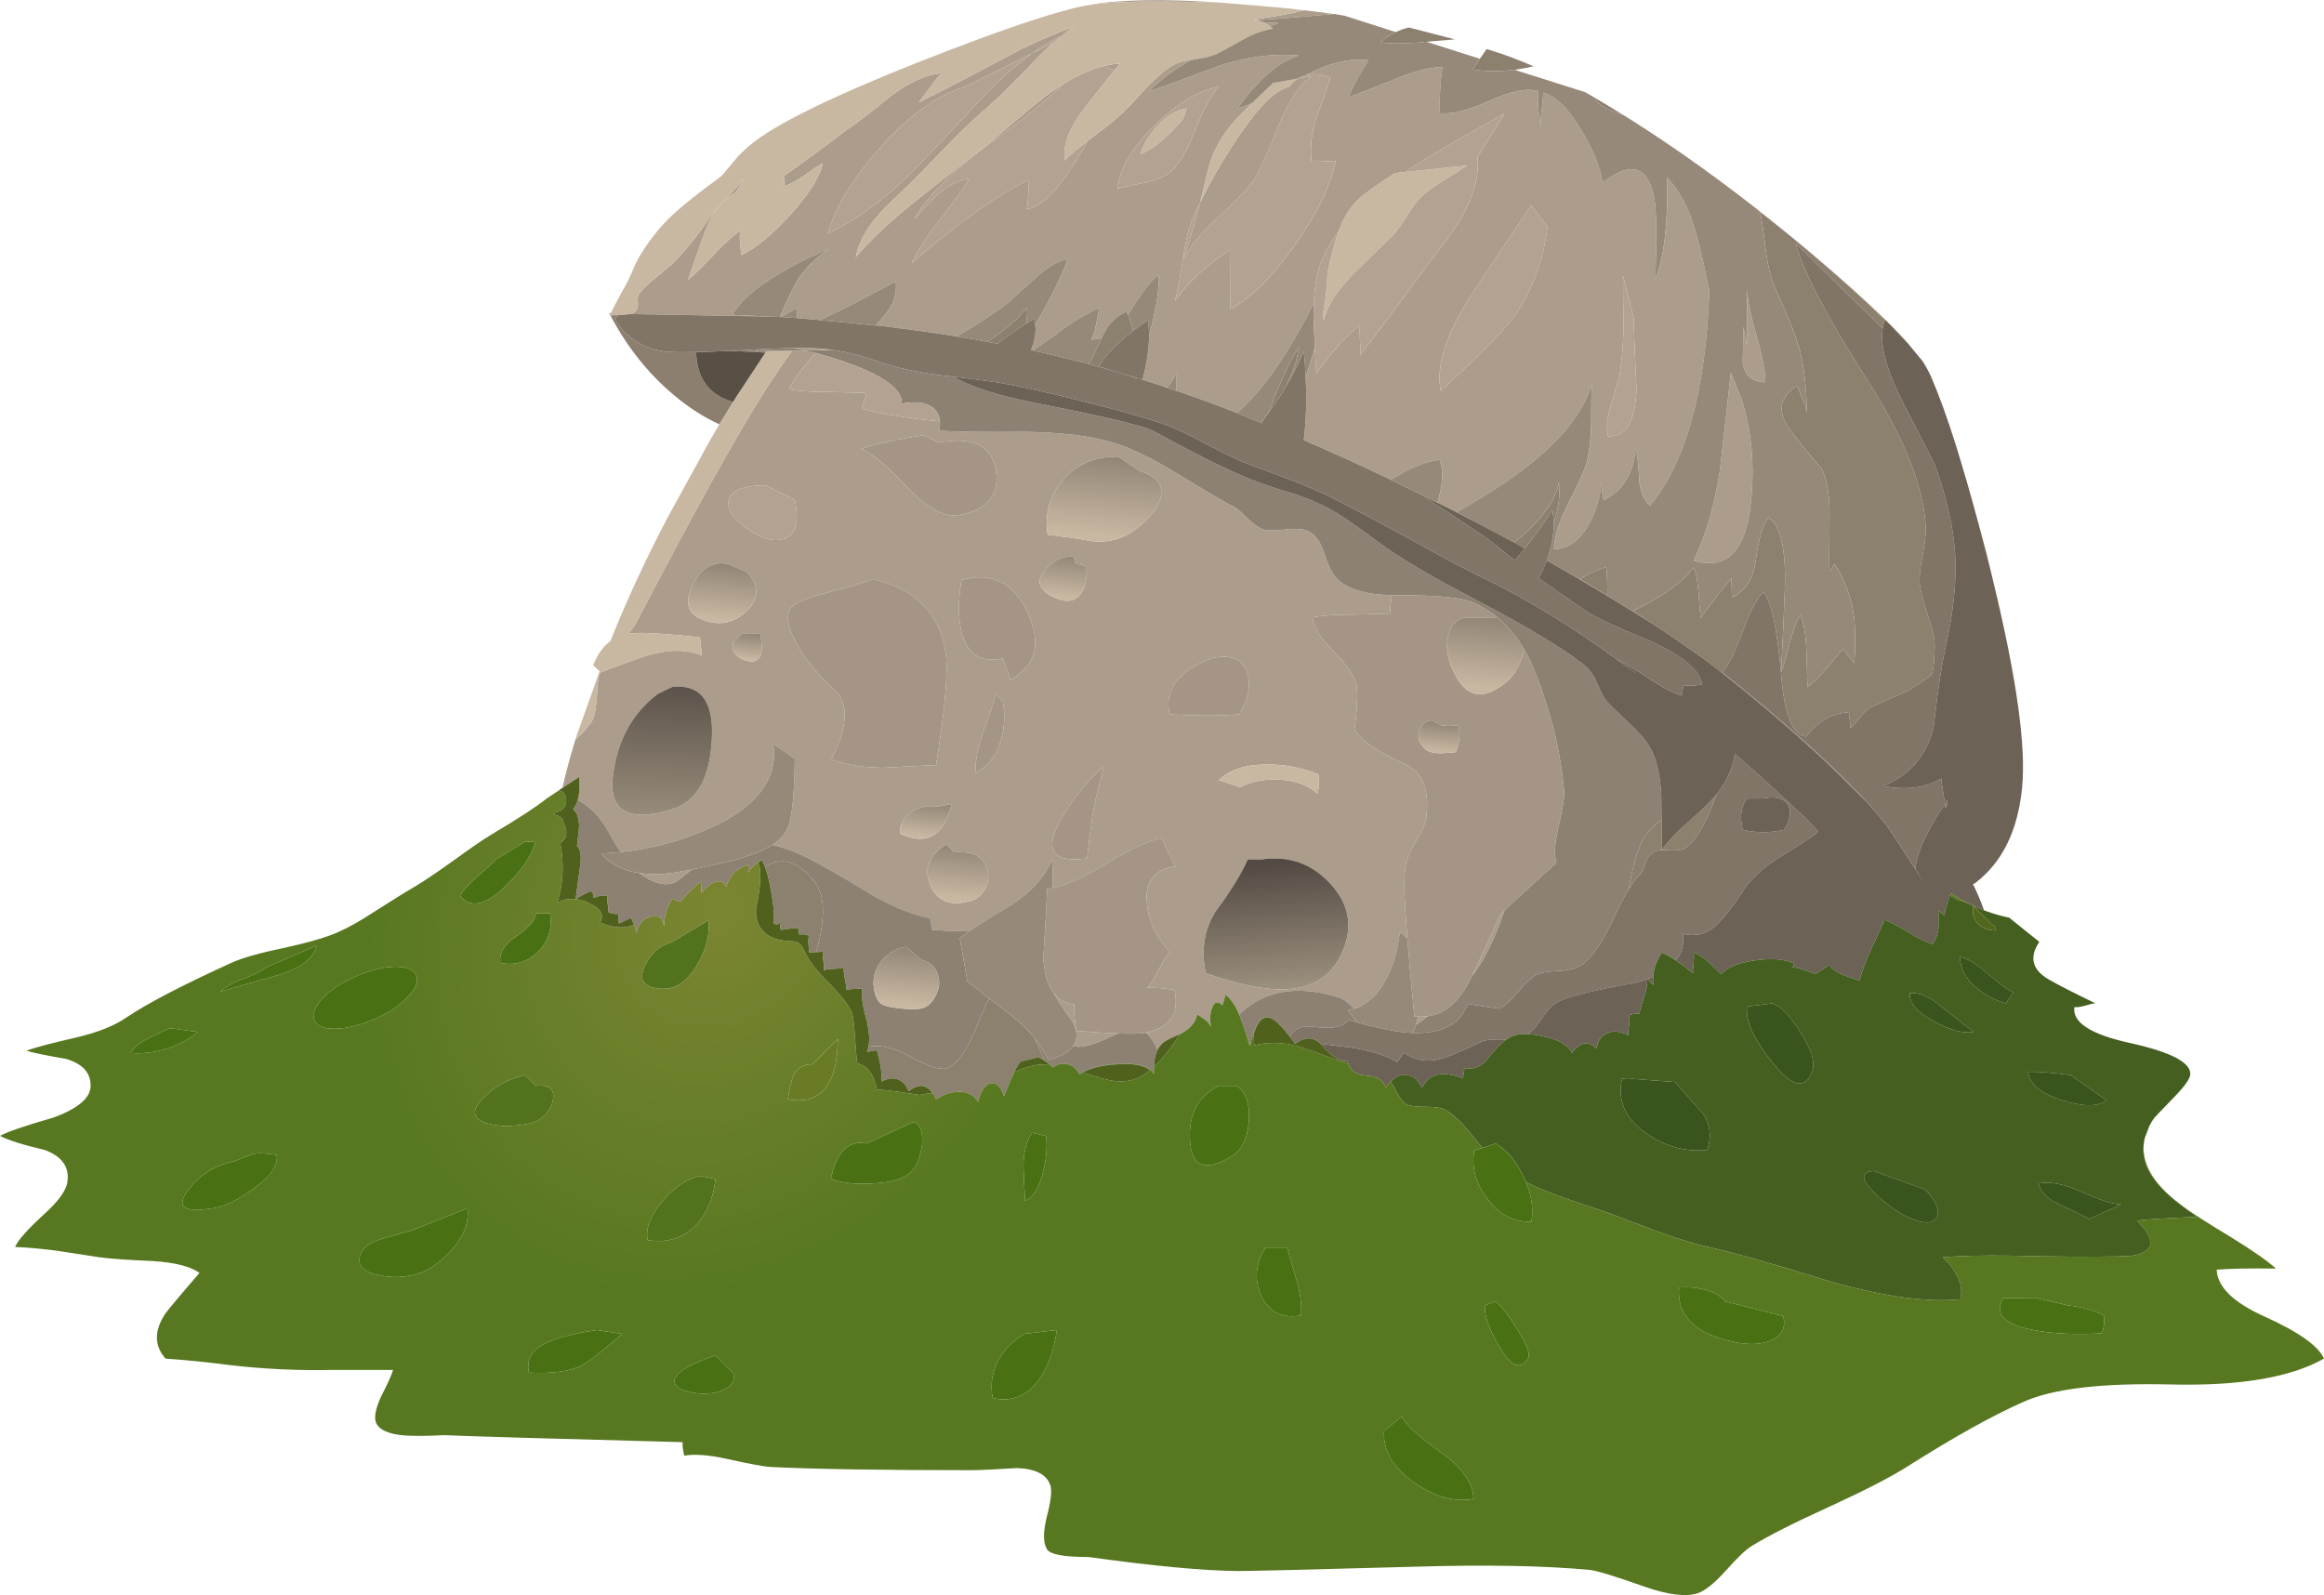 <?xml version="1.0" encoding="iso-8859-1"?>
<!-- Generator: Adobe Illustrator 15.1.0, SVG Export Plug-In . SVG Version: 6.00 Build 0)  -->
<!DOCTYPE svg PUBLIC "-//W3C//DTD SVG 1.1//EN" "http://www.w3.org/Graphics/SVG/1.1/DTD/svg11.dtd">
<svg version="1.1" xmlns="http://www.w3.org/2000/svg" xmlns:xlink="http://www.w3.org/1999/xlink" x="0px" y="0px" width="215.5px"
	 height="147.95px" viewBox="0 0 215.5 147.95" style="enable-background:new 0 0 215.5 147.95;" xml:space="preserve">
<g id="Layer_1">
</g>
<g id="FlashAICB">
	<path style="fill-rule:evenodd;clip-rule:evenodd;fill:#AC9C8C;" d="M162,26.8c0.033,0.967,0.316,2.383,0.85,4.25
		c0.567,1.967,0.851,3.434,0.851,4.4c-1.2,0-1.9-0.6-2.101-1.8c0.034-1.533,0.051-2.65,0.051-3.35l0.35,1.75V26.8z M120.9,0.95
		c0.94,0.106,1.865,0.223,2.774,0.35c-3.04,0.275-5.398,0.467-7.075,0.575c-0.113-0.024-0.23-0.049-0.35-0.075
		c0.392-0.058,0.842-0.125,1.35-0.2C118.967,1.4,120.066,1.183,120.9,0.95z M117.075,2.05l1.475,0.1
		c-0.261,0.095-0.52,0.187-0.774,0.275C117.577,2.282,117.344,2.157,117.075,2.05z M110.45,5.55c-1.538,0.872-2.855,1.855-3.95,2.95
		c1.634-0.567,3.917-1.4,6.85-2.5c2.5-0.767,4.867-1.05,7.101-0.85c-1.834,0.533-3.733,2.167-5.7,4.9
		c0.306-0.061,0.765-0.228,1.375-0.5c-0.786,0.764-1.328,1.314-1.625,1.65c-1.2,1.367-2,2.783-2.4,4.25
		c-0.028,0.115-0.304,1.232-0.824,3.35c0.977-2.005,2.102-3.955,3.375-5.85c2-3,3.616-4.633,4.85-4.9
		c0.137-0.17,0.278-0.32,0.425-0.45c0.131-0.117,0.265-0.217,0.4-0.3l1.375-0.25c-1.134,0.7-2.184,2.25-3.15,4.65
		c-1.166,2.9-1.983,4.65-2.45,5.25c-0.466,0.6-1.6,1.75-3.399,3.45c-1.487,1.388-2.496,2.63-3.025,3.725
		c-0.299,1.901-0.54,3.159-0.725,3.775c1.2-1.7,2.899-3.283,5.1-4.75c0,3.267,0.017,5.1,0.05,5.5c1.867-0.967,3.851-2.933,5.95-5.9
		c2.066-2.933,3.334-5.533,3.8-7.8c-0.1,0.033-0.449,0.033-1.05,0c-0.6-0.067-1-0.067-1.2,0c-0.133-1.333,0.017-2.667,0.45-4
		c0.566-1.534,1-2.784,1.3-3.75c-0.842-0.333-1.6-0.409-2.274-0.225c2.246-1.164,4.188-1.622,5.825-1.375
		c-0.667,0.967-1.284,2.1-1.851,3.4c0.533-0.167,1.967-0.717,4.3-1.65c1.634-0.7,3.101-1.083,4.4-1.15
		c-0.2,1.5-0.283,2.933-0.25,4.3c1.066,0.133,2.65-0.267,4.75-1.2c1.9-0.867,3.366-1.15,4.4-0.85
		c-0.099,0.983-0.016,2.091,0.25,3.325c-0.061-0.329-0.044-0.837,0.05-1.525c0.1-0.8,0.149-1.35,0.149-1.65
		c1.167,0.3,2.351,1.467,3.551,3.5c1.1,1.8,1.75,3.417,1.949,4.85c2.634-2.067,4.233-1.583,4.801,1.45
		c0.199,0.967,0.233,3.467,0.1,7.5c0.8-1.967,1.167-5.1,1.1-9.4c1.134,1.167,2,2.8,2.601,4.9c0.366,1.2,0.8,3.067,1.3,5.6
		c-0.333,9.233-2.167,15.867-5.5,19.9c-0.6-0.566-0.934-1.383-1-2.45c-0.066-1.434-0.184-2.367-0.35-2.8
		c-0.167,2.267-1.15,3.85-2.95,4.75c-0.134-0.633-0.2-1.183-0.2-1.65c-0.134,1.4-0.5,2.65-1.1,3.75
		c-0.834,1.567-1.934,2.383-3.301,2.45c0-1.034,0.4-2.367,1.2-4c1.033-2.034,1.634-3.35,1.8-3.95c0.267-1,0.417-2.217,0.45-3.65
		c0-1.633,0.017-2.867,0.05-3.7c-0.699,2.3-2.366,4.567-5,6.8c-1.8,1.533-4.3,3.216-7.5,5.05c0.507,0.26,1.007,0.526,1.5,0.8
		c-0.379-0.201-0.763-0.401-1.149-0.6c-0.954-0.489-1.904-0.963-2.851-1.425l0.7,0.325c0.5-1.667,0.566-2.983,0.2-3.95
		c-1.23,0.1-2.738,0.716-4.525,1.85c-0.278-0.137-0.554-0.271-0.824-0.4c-2.47-1.17-4.887-2.262-7.25-3.275
		c0.215-1.77,0.273-3.694,0.175-5.775c0.263-0.842,0.487-1.575,0.675-2.2c0.06-0.206,0.118-0.406,0.175-0.6
		c0.034,0.704,0.076,1.487,0.125,2.35c1.601-2.167,2.95-3.65,4.05-4.45c-0.033,0.3-0.033,0.767,0,1.4c0.067,0.667,0.067,1.133,0,1.4
		c0.867-1.1,2.117-2.75,3.75-4.95c1.667-2.3,2.9-3.967,3.7-5c2.566-3.2,3.717-6.017,3.45-8.45l2.5-4
		c-4.056,2.221-7.131,4.021-9.225,5.4l-0.926,0.1c-1.633,1.067-2.733,1.85-3.3,2.35c-0.828,0.769-1.47,1.786-1.925,3.05
		c-0.633,0.851-1.141,1.717-1.525,2.6c-0.438,1.014-0.696,2.364-0.774,4.05c-0.571,1.18-1.213,2.363-1.925,3.55
		c-1.7,2.9-3.434,5.117-5.2,6.65c-1.921-0.752-3.805-1.443-5.65-2.075V34.65c-0.2,0.5-0.483,0.934-0.85,1.3
		c-0.904-0.312-1.805-0.603-2.7-0.875l0.45,0.125c0.402-1.539,0.602-2.905,0.6-4.1c0.065-0.243,0.131-0.493,0.2-0.75
		c0.5-1.9,0.733-3.517,0.7-4.85c-0.633,0.4-1.55,1.583-2.75,3.55c-0.034,0.054-0.067,0.104-0.1,0.15
		c-0.048-0.102-0.099-0.201-0.15-0.3c-0.967,0.434-1.7,1.184-2.2,2.25c-0.022,0.048-0.047,0.098-0.075,0.15
		c-0.31,0.109-0.635,0.175-0.975,0.2c0.167-0.3,0.316-0.783,0.45-1.45c0.133-0.8,0.233-1.3,0.3-1.5c-0.9,0.367-1.95,0.967-3.15,1.8
		c-1.333,1-2.35,1.717-3.05,2.15c-0.053-0.01-0.103-0.018-0.15-0.025c0.015-0.044,0.032-0.086,0.05-0.125
		c0.315-0.761,0.432-1.503,0.35-2.225c1.452-2.483,2.452-4.509,3-6.075c-0.867,0.133-1.867,0.717-3,1.75
		c-1.767,1.6-2.7,2.434-2.8,2.5c-1.633,1.167-3.133,2.133-4.5,2.9c-0.196-0.036-0.396-0.069-0.6-0.1
		c-1.507-0.241-3.041-0.457-4.6-0.65l-0.05-0.2l-0.125,0.175c-0.697-0.089-1.397-0.172-2.1-0.25
		c0.719-0.821,1.178-1.396,1.375-1.725c0.065-0.12,0.124-0.236,0.175-0.35c0.248-0.589,0.348-1.206,0.3-1.85
		c-0.011-0.048-0.019-0.098-0.025-0.15c-0.091,0.05-0.183,0.1-0.275,0.15c-2.949,1.595-5.199,2.736-6.75,3.425
		c-0.123-0.01-0.248-0.019-0.375-0.025c-0.582-0.053-1.165-0.103-1.75-0.15l0.05-0.95l-0.05,0.025
		c-0.641,0.354-1.124,0.629-1.45,0.825c-0.049-0.002-0.099-0.002-0.15,0c0.767-1.733,1.333-2.9,1.7-3.5
		c0.733-1.1,1.683-2.033,2.85-2.8c-1.733,0.7-3.333,1.5-4.8,2.4c-2.066,1.267-3.45,2.5-4.15,3.7l3.1,0.15l-12.6-0.225
		c0.197-0.047,0.331-0.105,0.4-0.175c0.267-0.2,0.383-0.483,0.35-0.85c-0.066-0.367-0.033-0.65,0.1-0.85
		c0.333-0.433,0.85-0.933,1.55-1.5c0.867-0.7,1.434-1.183,1.7-1.45c1.167-1.2,2.3-2.617,3.4-4.25c0.3-0.433,0.934-1.15,1.9-2.15
		c0.503-0.523,0.912-0.981,1.225-1.375c-0.289,0.459-0.539,0.875-0.75,1.25c-1.285,0.784-2.193,1.876-2.725,3.275
		c-0.4,1-0.983,2.633-1.75,4.9c0.5-0.4,1.3-1.184,2.4-2.35c0.966-1.033,1.783-1.767,2.45-2.2c-0.1,0.434-0.066,1.184,0.1,2.25
		c1.333-0.633,2.85-1.883,4.55-3.75c1.7-1.9,2.7-3.483,3-4.75c-0.367,0.167-0.95,0.55-1.75,1.15c-0.733,0.5-1.333,0.817-1.8,0.95
		c-0.035-0.36-0.06-0.668-0.075-0.925c0.172-0.124,0.347-0.249,0.525-0.375c1.333-0.934,3.1-2.233,5.3-3.9
		c0.867-0.566,2.233-1.617,4.1-3.15c1.733-1.3,3.3-2,4.7-2.1c-0.367,0.367-0.733,0.817-1.1,1.35c-0.6,0.8-0.934,1.25-1,1.35
		c2.333-1.167,5.466-2.8,9.4-4.9c1.688-0.819,3.354-1.536,5-2.15c-0.405,0.282-0.813,0.59-1.225,0.925
		C97.584,3.697,96.693,4.222,95.7,4.95l1.975-1c-0.351,0.316-0.709,0.649-1.075,1c-2.5,2.633-4.367,4.466-5.6,5.5
		c-0.967,0.833-2.167,2-3.6,3.5c-1.8,1.867-2.967,3.05-3.5,3.55c-1.3,1.2-2.233,2.15-2.8,2.85c-0.934,1.167-1.517,2.333-1.75,3.5
		c1.4-1.667,3.417-3.533,6.05-5.6c1.467-1.167,3.667-2.9,6.6-5.2c2.967-2.533,4.783-4.033,5.45-4.5
		c0.369-0.259,0.735-0.501,1.1-0.725c-1.451,1.43-3.451,3.071-6,4.925c-3.9,2.8-6.5,5.333-7.8,7.6c1.167-1.3,1.933-2.1,2.3-2.4
		c0.9-0.767,1.85-1.233,2.85-1.4c-0.433,0.767-1.367,2.067-2.8,3.9c-1.233,1.6-2.083,2.917-2.55,3.95
		c4.233-3.7,7.867-6.283,10.9-7.75c-0.067,0.233-0.1,0.7-0.1,1.4c-0.033,0.667-0.083,1.117-0.15,1.35
		c1.433-0.2,3.133-1.983,5.1-5.35c0.193-0.333,0.376-0.658,0.55-0.975c0.176-0.139,0.359-0.281,0.55-0.425
		c1.233-0.9,2.133-1.633,2.7-2.2c0.467-0.434,1.167-1.167,2.1-2.2c0.866-0.9,1.583-1.55,2.149-1.95
		C108.864,5.914,109.564,5.664,110.45,5.55z M71.625,78.35C72.25,77.94,72.691,77.49,72.95,77c0.466-0.866,0.716-3.083,0.75-6.65
		l-2-1.35c0.466,3.133-1.383,5.684-5.55,7.65c-2.683,1.257-5.549,2.049-8.6,2.375c-0.361-0.544-0.744-1.187-1.15-1.926
		c-0.742-1.331-1.684-2.306-2.825-2.925c0.166-0.57,0.208-1.278,0.125-2.125l-1.55,1.025c0.328-1.431,0.728-2.922,1.2-4.475
		c0.633-0.533,1.15-1.117,1.55-1.75c0.233-0.434,0.383-1.184,0.45-2.25c0.033-1.1,0.133-1.85,0.3-2.25l0.025-0.025L55.7,62.35
		c2.633-1,4.183-1.55,4.65-1.65c1.867-0.5,3.45-0.467,4.75,0.1l-0.2-1.7c-2.767-0.3-4.717-0.434-5.85-0.4
		c-0.256,0.004-0.506,0.029-0.75,0.075c0.337-0.442,0.587-0.817,0.75-1.125c4.167-8,7.483-14.083,9.95-18.25
		c1.507-2.57,2.99-4.862,4.45-6.875l1.2-0.025c0.318,0.068,0.651,0.151,1,0.25c-0.982,1.009-1.815,2.126-2.5,3.35
		c0.867,0.167,2.05,0.25,3.55,0.25c1.867,0.033,3.083,0.066,3.65,0.1c-0.067,0.3-0.217,0.783-0.45,1.45
		c1.797,0.494,4.213,0.886,7.25,1.175c0.026,0.259,0.009,0.551-0.05,0.875c1.733,0.1,4.35,0.133,7.85,0.1
		c3.133,0.034,5.7,0.317,7.7,0.85c1.633,0.4,3.65,1.317,6.05,2.75c3.233,1.967,5.133,3.083,5.7,3.35c0.233,0.1,0.633,0.433,1.199,1
		c0.534,0.533,1,0.883,1.4,1.05c0.4,0.167,1.167,0.184,2.3,0.05c1-0.133,1.75-0.033,2.25,0.3c0.533,0.333,0.95,0.983,1.25,1.95
		c0.367,1.1,0.733,1.85,1.101,2.25c0.943,1.005,2.669,1.538,5.175,1.6c-0.01,0.047-0.018,0.097-0.025,0.15
		c-0.133,0.767-0.166,1.283-0.1,1.55c-0.533,0.033-1.75,0.067-3.65,0.1c-1.533,0-2.733,0.083-3.6,0.25
		c0.133,0.933,0.717,1.917,1.75,2.95c1.2,1.2,1.95,2.2,2.25,3c0.233,0.6,0.2,2.083-0.101,4.45c0.601,1.033,2.15,2.1,4.65,3.2
		c1.667,0.733,2.333,2.4,2,5c-0.033,0.434-0.333,1.117-0.9,2.051c-0.566,1-0.899,1.767-1,2.3c-0.166,0.899-0.166,2.517,0,4.85
		c0.039,0.564,0.089,1.223,0.15,1.976c-0.211-0.216-0.444-0.407-0.7-0.575c-0.2,1.767-0.649,3.267-1.35,4.5
		c-0.747,1.351-1.705,2.217-2.875,2.6c-0.55-0.574-1.024-0.925-1.425-1.05c-3.801-1.167-6.834-0.684-9.101,1.45
		c-0.042,0.058-0.084,0.116-0.125,0.175c-0.347-0.836-0.771-1.461-1.274-1.875l-0.301,1c-0.399-0.434-0.716-0.366-0.949,0.2
		c-0.2,0.5-0.233,1.1-0.101,1.8c-0.133-0.3-0.35-0.55-0.649-0.75c-0.367-0.233-0.584-0.384-0.65-0.45
		c-0.083,0.718-0.6,1.335-1.55,1.851c-0.834,0.333-1.367,0.6-1.601,0.8c-0.21,0.185-0.386,0.409-0.524,0.675
		c-0.383-0.859-0.741-1.384-1.075-1.575c-0.016-0.009-0.032-0.018-0.05-0.024c2.289-0.433,3.189-1.757,2.7-3.976
		c-1.167-0.166-2-0.233-2.5-0.2c0.2-0.166,0.533-0.699,1-1.6c0.466-0.9,0.833-1.467,1.1-1.7c-1.3-1.366-2.017-2.916-2.15-4.649
		c-0.167-1.934,0.716-3.034,2.65-3.301l-1.3-2.649c-1.233,0.267-3,1.1-5.3,2.5c-1.891,1.152-3.491,1.869-4.8,2.149
		c0.039-1.063,0.022-1.931-0.05-2.6c-0.667,1.566-1.917,2.95-3.75,4.15c-1.648,0.964-2.965,1.788-3.95,2.475
		c-1.392-0.027-2.525-0.069-3.4-0.125l-0.2-1.1c-1.5-0.267-3.233-0.95-5.2-2.051c-2.2-1.333-3.85-2.3-4.95-2.899
		C74.491,79.288,73,78.672,71.625,78.35z M142,19.05c-2.4,3.534-4.25,6.3-5.55,8.3c-2.367,3.633-3.316,6.6-2.851,8.9
		c3.5-3.233,5.717-5.467,6.65-6.7c1.733-2.367,2.816-5.2,3.25-8.5L142,19.05z M160.5,34.55l1,2.5c0.934,2.934,1.217,6.133,0.85,9.6
		c-0.466,4.467-2.233,6.25-5.3,5.35c1.167-2.433,1.983-5.267,2.45-8.5C159.934,39.633,160.267,36.65,160.5,34.55z M150.55,30.25
		c-0.033,1.833-0.166,3.4-0.399,4.7c0,0.033-0.267,0.933-0.801,2.7c-0.333,1.1-0.416,2.033-0.25,2.8c1.634,0.133,2.517-1.3,2.65-4.3
		c-0.167-3.5-0.25-5.7-0.25-6.6l-1-4C150.5,26.617,150.517,28.183,150.55,30.25z M101.075,0.45c2.811-0.503,6.886-0.57,12.225-0.2
		c-1.787-0.067-3.554-0.1-5.3-0.1C104.879,0.121,102.571,0.221,101.075,0.45z M103.35,6.5l-1.075-0.35
		c0.545-0.14,1.07-0.223,1.575-0.25C103.68,6.108,103.513,6.309,103.35,6.5z M111.275,18.8c-0.131,0.247-0.256,0.497-0.375,0.75
		c-0.5,1-0.884,2.367-1.15,4.1c-0.021,0.14-0.047,0.273-0.075,0.4c0.43-1.05,0.871-2.45,1.325-4.2
		C111.094,19.474,111.186,19.124,111.275,18.8z M106.1,16.95c1.1-0.233,1.867-0.534,2.3-0.9c0.833-0.633,1.633-1.933,2.399-3.9
		c0.834-2.1,1.566-3.467,2.2-4.1c-1.833,0.333-3.8,1.517-5.9,3.55c-2.167,2.133-3.316,4.1-3.45,5.9
		C104.117,17.367,104.933,17.183,106.1,16.95z M95.7,4.95l-6.2,3.1c-2.5,0.733-5.067,2.55-7.7,5.45
		c-2.533,2.767-4.216,5.483-5.05,8.15c2.533-1.167,5.117-3.033,7.75-5.6c0.267-0.267,2.45-2.583,6.55-6.95
		c1.267-1.367,2.6-2.583,4-3.65C95.283,5.283,95.5,5.117,95.7,4.95z M136.475,90.55c0.678-1.378,1.553-3.278,2.625-5.7
		c0.038-0.052,0.171-0.186,0.4-0.399c-0.137,0.386-0.287,0.819-0.45,1.3c-0.7,1.733-1.366,3.066-2,4
		C136.869,90.025,136.677,90.292,136.475,90.55z M131.3,95.025c0.07-0.23,0.138-0.48,0.2-0.75c0.305,0.022,0.597,0.014,0.875-0.025
		c-0.277,0.229-0.52,0.413-0.725,0.55C131.533,94.884,131.417,94.959,131.3,95.025z M89,47.75c2.6-0.5,3.717-1.883,3.35-4.15
		c-0.4-2.3-2.184-3.15-5.35-2.55l-1.3-0.7c-2.8,0.433-4.75,0.867-5.85,1.3c0.9,0.267,2.383,1.5,4.45,3.7
		C86.067,47.217,87.633,48.017,89,47.75z M107.6,46.2c0.334-1.2-0.3-2.034-1.899-2.5l-2-1.35c-2.067-0.033-3.75,0.65-5.05,2.05
		c-1.3,1.434-1.8,3.167-1.5,5.2c1.067,0.1,2.467,0.3,4.2,0.6c1.467,0.133,2.75-0.217,3.85-1.05
		C106.533,48.183,107.333,47.2,107.6,46.2z M115.65,62.4c-0.434-1.3-1.534-1.75-3.301-1.35c-3.1,1.167-4.399,2.9-3.899,5.2
		c2.6,0.133,4.75,0.133,6.45,0C115.767,64.817,116.017,63.533,115.65,62.4z M118.6,72.3c1.467,0.067,2.667,0.5,3.601,1.3
		c0.1-0.7,0.116-1.3,0.05-1.8c-1.6-0.633-3.217-0.933-4.85-0.9c-1.9,0-3.367,0.483-4.4,1.45l2,0.65
		C116.066,72.467,117.267,72.233,118.6,72.3z M102.35,71.05c-1.767,1.633-3.15,3.384-4.15,5.25c-1.367,2.634-0.5,3.733,2.6,3.3
		c0.333-3,0.633-4.966,0.9-5.899L102.35,71.05z M99.75,52.3l-0.25-0.75c-1.167,0.1-2.067,0.583-2.7,1.45
		c-0.7,0.9-0.45,1.667,0.75,2.3c1.167,0.6,2.034,0.55,2.6-0.15c0.467-0.566,0.667-1.433,0.6-2.6
		C100.317,52.383,99.983,52.3,99.75,52.3z M89.15,53.8c-0.333,2.1-0.3,3.817,0.1,5.15c0.567,1.833,1.817,2.533,3.75,2.1l0.7,2
		c2.367-1.333,2.9-3.4,1.6-6.2C94,54.017,91.95,53,89.15,53.8z M81,53.7l-2,0.65c-2.667,0.667-4.35,1.183-5.05,1.55
		c-1.133,0.567-1.167,1.817-0.1,3.75c0.833,1.567,2.117,3.1,3.85,4.6c1,1.367,0.8,3.417-0.6,6.15c1.167,0.5,2.733,0.767,4.7,0.8
		c0.133,0,1.8-0.083,5-0.25c0.833-5.233,1.133-8.684,0.9-10.35C87.2,56.967,84.967,54.667,81,53.7z M91.15,67.95
		c-0.5,1.466-0.733,2.7-0.7,3.7c1-0.433,1.75-1.316,2.25-2.65c0.433-1.233,0.533-2.55,0.3-3.95l-0.65-0.7
		C92.15,65.117,91.75,66.317,91.15,67.95z M97.675,92.05c0.468,0.64,1.109,1.006,1.925,1.101c-0.033,0.5,0.033,1.316,0.2,2.449
		c1.599,0.128,2.907,0.212,3.925,0.25c-0.228,0.081-0.469,0.182-0.725,0.301c-1.567,0.733-2.667,1.033-3.3,0.899
		c-0.059-0.013-0.117-0.029-0.175-0.05c0.409-0.582,0.4-1.315-0.025-2.2C98.665,93.673,98.056,92.757,97.675,92.05z M91.5,80.55
		c-0.333-1.133-1.333-1.633-3-1.5l-0.75-0.75c-1.6,1-2.1,2.25-1.5,3.75c0.633,1.533,1.883,2.033,3.75,1.5
		c0.6-0.166,1.05-0.55,1.35-1.149C91.683,81.8,91.733,81.184,91.5,80.55z M87,74.8c-0.867-0.133-1.667,0.017-2.4,0.45
		c-0.8,0.5-1.184,1.184-1.15,2.05c2.466,1.167,4.066,0.25,4.8-2.75L87,74.8z M59.225,80.95c0.641,0.106,1.35,0.14,2.125,0.1
		c0.652-0.036,1.577-0.169,2.775-0.399c-0.512,0.426-0.904,0.742-1.175,0.949C62.053,82.298,60.811,82.081,59.225,80.95z
		 M115.7,79.7c-0.601,1.366-1.601,2.983-3,4.85c-1.033,1.667-1.334,3.566-0.9,5.7c2.8,0.967,5.05,1.467,6.75,1.5
		c2.733,0.066,4.634-0.934,5.7-3c1.267-2.5,0.983-4.75-0.85-6.75c-1.733-1.9-3.867-2.667-6.4-2.3H115.7z M76.075,32.325
		c-0.051,0.051-0.102,0.101-0.15,0.15L74.65,32.5c-0.368-0.083-0.717-0.15-1.05-0.2l0.025-0.025
		c0.444-0.017,0.785-0.025,1.025-0.025C75.128,32.263,75.603,32.288,76.075,32.325z M67.975,37.275
		c0.266-0.427,0.542-0.852,0.825-1.275c-0.249,0.399-0.499,0.799-0.75,1.2c-0.736,1.181-1.453,2.356-2.15,3.525
		c0.262-0.464,0.529-0.922,0.8-1.375C67.125,38.647,67.55,37.955,67.975,37.275z M69.4,49.1c1.267,0.9,2.367,1.183,3.3,0.85
		c1.1-0.333,1.433-1.534,1-3.6L71,45c-2.233,0.033-3.383,0.55-3.45,1.55C67.483,47.383,68.1,48.233,69.4,49.1z M67.5,52.3
		c-1.433-0.267-2.533,0.4-3.3,2c-0.767,1.633-0.417,2.7,1.05,3.2c1.5,0.567,2.833,0.283,4-0.85c1.167-1.167,1.167-2.367,0-3.6
		L67.5,52.3z M68.5,59.05c-0.5,0.367-0.667,0.784-0.5,1.25c0.167,0.434,0.5,0.733,1,0.9c1.4,0.5,1.9-0.3,1.5-2.4
		c-0.867-0.1-1.45-0.1-1.75,0L68.5,59.05z M62.35,63.7L61,64.35c-2.333,1.767-3.717,4.25-4.15,7.45
		c-0.467,3.434,1.367,4.517,5.5,3.25c2.233-0.7,3.45-2.816,3.65-6.35C66.233,65.1,65.017,63.433,62.35,63.7z"/>
	<path style="fill-rule:evenodd;clip-rule:evenodd;fill:#A59586;" d="M139.5,84.45c-0.229,0.214-0.362,0.348-0.4,0.399
		c-1.072,2.422-1.947,4.322-2.625,5.7c-0.06,0.121-0.118,0.237-0.175,0.351c-1.016,2.031-2.324,3.148-3.925,3.35
		c-0.278,0.039-0.57,0.048-0.875,0.025c-0.116-0.001-0.233-0.009-0.35-0.025c-0.285-2.971-0.502-5.379-0.65-7.225
		c-0.062-0.753-0.111-1.411-0.15-1.976c-0.166-2.333-0.166-3.95,0-4.85c0.101-0.533,0.434-1.3,1-2.3
		c0.567-0.934,0.867-1.617,0.9-2.051c0.333-2.6-0.333-4.266-2-5c-2.5-1.1-4.05-2.167-4.65-3.2c0.301-2.367,0.334-3.85,0.101-4.45
		c-0.3-0.8-1.05-1.8-2.25-3c-1.033-1.034-1.617-2.017-1.75-2.95c0.866-0.167,2.066-0.25,3.6-0.25c1.9-0.033,3.117-0.067,3.65-0.1
		c-0.066-0.267-0.033-0.783,0.1-1.55c0.008-0.053,0.016-0.103,0.025-0.15c0.233,0.002,0.475,0.002,0.725,0
		c3.434,0,5.684,0.216,6.75,0.65c0.859,0.375,1.65,0.867,2.375,1.475c-0.356-0.017-0.998-0.025-1.925-0.025h-1.25
		c-0.8,0.167-1.3,0.767-1.5,1.8c-0.167,0.967-0.017,1.967,0.45,3c1.166,2.667,2.883,3,5.149,1c0.567-0.533,1-1.267,1.301-2.2
		c0.074-0.239,0.133-0.464,0.175-0.675c0.109,0.183,0.218,0.375,0.325,0.575c0.733,1.4,1.533,3.633,2.399,6.7
		c0.533,2.233,0.867,4.25,1,6.05c0.033,0.333-0.166,1.483-0.6,3.45c-0.299,1.331-0.341,2.339-0.125,3.025
		C141.811,82.293,140.202,83.768,139.5,84.45z M89,47.75c-1.367,0.267-2.933-0.533-4.7-2.4c-2.066-2.2-3.55-3.434-4.45-3.7
		c1.1-0.433,3.05-0.867,5.85-1.3l1.3,0.7c3.167-0.6,4.95,0.25,5.35,2.55C92.717,45.867,91.6,47.25,89,47.75z M115.65,62.4
		c0.366,1.133,0.116,2.417-0.75,3.85c-1.7,0.133-3.851,0.133-6.45,0c-0.5-2.3,0.8-4.033,3.899-5.2
		C114.116,60.65,115.217,61.1,115.65,62.4z M102.35,71.05l-0.65,2.65c-0.267,0.934-0.567,2.899-0.9,5.899
		c-3.1,0.434-3.966-0.666-2.6-3.3C99.2,74.434,100.583,72.683,102.35,71.05z M89.15,53.8c2.8-0.8,4.85,0.217,6.15,3.05
		c1.3,2.8,0.767,4.867-1.6,6.2l-0.7-2c-1.933,0.434-3.183-0.267-3.75-2.1C88.85,57.617,88.817,55.9,89.15,53.8z M91.15,67.95
		c0.6-1.633,1-2.833,1.2-3.6l0.65,0.7c0.233,1.4,0.133,2.717-0.3,3.95c-0.5,1.333-1.25,2.217-2.25,2.65
		C90.417,70.65,90.65,69.417,91.15,67.95z M81,53.7c3.967,0.966,6.2,3.267,6.7,6.9c0.233,1.667-0.067,5.117-0.9,10.35
		c-3.2,0.167-4.867,0.25-5,0.25c-1.966-0.034-3.533-0.3-4.7-0.8c1.4-2.733,1.6-4.783,0.6-6.15c-1.733-1.5-3.017-3.033-3.85-4.6
		c-1.067-1.933-1.033-3.183,0.1-3.75c0.7-0.367,2.383-0.883,5.05-1.55L81,53.7z M106.2,95.775c-0.049,0.008-0.099,0.016-0.15,0.024
		c-0.434,0.069-1.208,0.086-2.325,0.05c-1.018-0.038-2.326-0.122-3.925-0.25c-0.167-1.133-0.233-1.949-0.2-2.449
		c-0.816-0.095-1.458-0.461-1.925-1.101c-0.528-0.722-0.836-1.788-0.925-3.2c0.2-3.166,0.317-5.3,0.35-6.399
		c0.159-0.022,0.325-0.057,0.5-0.101c1.309-0.28,2.909-0.997,4.8-2.149c2.3-1.4,4.067-2.233,5.3-2.5l1.3,2.649
		c-1.934,0.267-2.817,1.367-2.65,3.301c0.133,1.733,0.85,3.283,2.15,4.649c-0.267,0.233-0.634,0.8-1.1,1.7
		c-0.467,0.9-0.8,1.434-1,1.6c0.5-0.033,1.333,0.034,2.5,0.2C109.39,94.019,108.489,95.343,106.2,95.775z M132.75,66.8
		c-0.7,0.133-1.1,0.517-1.2,1.15c-0.1,0.566,0.117,1.083,0.65,1.55c0.3,0.233,0.75,0.35,1.35,0.35c0.334,0,0.816-0.033,1.45-0.1
		c0.333-0.8,0.417-1.617,0.25-2.45c-0.733-0.066-1.233-0.066-1.5,0L132.75,66.8z"/>
	<path style="fill-rule:evenodd;clip-rule:evenodd;fill:#C8B8A2;" d="M116.6,1.875c0.168,0.056,0.327,0.114,0.476,0.175
		c0.269,0.107,0.502,0.232,0.7,0.375c0.102,0.073,0.193,0.148,0.274,0.225c-0.967,0.167-1.916,0.517-2.85,1.05
		c-1.033,0.6-1.867,1.05-2.5,1.35c-0.367,0.167-1.084,0.333-2.15,0.5c-0.033,0.004-0.066,0.004-0.1,0
		c-0.886,0.114-1.586,0.364-2.101,0.75c-0.566,0.4-1.283,1.05-2.149,1.95c-0.934,1.033-1.633,1.767-2.1,2.2
		c-0.567,0.566-1.467,1.3-2.7,2.2c-0.191,0.145-0.374,0.286-0.55,0.425c-0.949,0.732-1.649,1.324-2.1,1.775
		c-0.233-1.333,0.35-2.917,1.75-4.75c0.678-0.884,1.628-2.084,2.85-3.6c0.163-0.191,0.33-0.392,0.5-0.6
		c-0.505,0.027-1.03,0.11-1.575,0.25c-1.162,0.295-2.403,0.854-3.725,1.675c-0.365,0.224-0.731,0.465-1.1,0.725
		c-0.667,0.467-2.483,1.967-5.45,4.5c-2.933,2.3-5.133,4.034-6.6,5.2c-2.633,2.067-4.65,3.933-6.05,5.6
		c0.233-1.167,0.816-2.333,1.75-3.5c0.566-0.7,1.5-1.65,2.8-2.85c0.533-0.5,1.7-1.683,3.5-3.55c1.434-1.5,2.633-2.667,3.6-3.5
		c1.233-1.034,3.1-2.867,5.6-5.5c0.366-0.351,0.724-0.684,1.075-1c0.238-0.197,0.472-0.389,0.7-0.575
		c0.412-0.334,0.82-0.643,1.225-0.925c-1.646,0.614-3.312,1.331-5,2.15c-3.934,2.1-7.067,3.733-9.4,4.9c0.066-0.1,0.4-0.55,1-1.35
		c0.367-0.533,0.733-0.983,1.1-1.35c-1.4,0.1-2.966,0.8-4.7,2.1c-1.867,1.533-3.233,2.583-4.1,3.15c-2.2,1.667-3.967,2.967-5.3,3.9
		c-0.178,0.126-0.353,0.251-0.525,0.375c0.015,0.256,0.041,0.564,0.075,0.925c0.467-0.133,1.067-0.45,1.8-0.95
		c0.8-0.6,1.383-0.983,1.75-1.15C76,16.417,75,18,73.3,19.9c-1.7,1.867-3.216,3.117-4.55,3.75c-0.167-1.066-0.2-1.816-0.1-2.25
		c-0.667,0.434-1.483,1.167-2.45,2.2c-1.1,1.167-1.9,1.95-2.4,2.35c0.767-2.267,1.35-3.9,1.75-4.9
		c0.532-1.399,1.44-2.491,2.725-3.275c0.211-0.375,0.461-0.791,0.75-1.25c-0.313,0.394-0.722,0.852-1.225,1.375
		c-0.966,1-1.6,1.717-1.9,2.15c-1.1,1.633-2.233,3.05-3.4,4.25c-0.267,0.267-0.833,0.75-1.7,1.45c-0.7,0.567-1.216,1.067-1.55,1.5
		c-0.133,0.2-0.167,0.483-0.1,0.85c0.033,0.367-0.083,0.65-0.35,0.85c-0.069,0.069-0.203,0.127-0.4,0.175
		c-0.179,0.034-0.413,0.059-0.7,0.075c-0.134,0.006-0.259,0.014-0.375,0.025c-0.379,0.013-0.621,0.021-0.725,0.025h-0.05
		c0.008-0.018,0.016-0.034,0.025-0.05c0.023-0.054,0.048-0.112,0.075-0.175c0.191-0.415,0.507-1.022,0.95-1.825
		c0.533-0.934,0.9-1.667,1.1-2.2c0.533-1.3,1.466-2.7,2.8-4.2c0.9-1,2.533-2.367,4.9-4.1c0.181-0.143,0.356-0.276,0.525-0.4
		l1.575-1.875c0.347-0.343,0.68-0.651,1-0.925c2.233-1.9,7.467-4.483,15.7-7.75c7.367-2.9,12.466-4.633,15.3-5.2l0.575-0.1
		c1.496-0.229,3.804-0.33,6.925-0.3c1.746,0,3.513,0.033,5.3,0.1l5.375,0.45c0.325,0.032,0.65,0.065,0.976,0.1l0.774,0.1
		c0.16,0.015,0.318,0.031,0.476,0.05c-0.834,0.233-1.934,0.45-3.301,0.65c-0.508,0.075-0.958,0.142-1.35,0.2
		C116.369,1.826,116.486,1.851,116.6,1.875z M116.125,9.55c0.524-0.515,1.167-1.132,1.925-1.85l2.275-0.4
		c-0.136,0.083-0.27,0.184-0.4,0.3c-0.146,0.13-0.288,0.28-0.425,0.45c-1.233,0.267-2.85,1.9-4.85,4.9
		c-1.273,1.895-2.398,3.845-3.375,5.85c0.521-2.118,0.796-3.234,0.824-3.35c0.4-1.467,1.2-2.883,2.4-4.25
		C114.797,10.864,115.339,10.313,116.125,9.55z M124.125,21.45c0.455-1.265,1.097-2.281,1.925-3.05c0.566-0.5,1.667-1.283,3.3-2.35
		l0.926-0.1l5.774-0.6c-0.2,0.133-0.95,0.617-2.25,1.45c-0.899,0.534-1.6,1.05-2.1,1.55c-0.334,0.333-0.75,0.9-1.25,1.7
		c-0.566,0.867-0.983,1.45-1.25,1.75c-1.601,1.534-2.851,2.75-3.75,3.65c-1.566,1.633-2.467,3.066-2.7,4.3
		c-0.033-0.245-0.05-0.503-0.05-0.775c0.244-1.363,0.377-2.596,0.399-3.7c0.206-1.005,0.489-2.113,0.851-3.325
		C124.003,21.781,124.061,21.614,124.125,21.45z M109.7,11.05c-1.533,1.767-2.85,2.85-3.95,3.25c0.267-0.933,0.8-1.816,1.6-2.65
		c0.867-0.933,1.767-1.467,2.7-1.6L109.7,11.05z M118.6,72.3c-1.333-0.066-2.533,0.167-3.6,0.7l-2-0.65
		c1.033-0.967,2.5-1.45,4.4-1.45c1.633-0.033,3.25,0.267,4.85,0.9c0.066,0.5,0.05,1.1-0.05,1.8
		C121.267,72.8,120.066,72.367,118.6,72.3z M73.625,32.275L73.6,32.3c-0.03-0.011-0.063-0.019-0.1-0.025
		C73.542,32.273,73.584,32.273,73.625,32.275z M71.075,32.55l2.375-0.025C71.99,34.538,70.507,36.83,69,39.4
		c-2.467,4.167-5.783,10.25-9.95,18.25c-0.163,0.308-0.413,0.683-0.75,1.125c0.244-0.045,0.494-0.07,0.75-0.075
		c1.133-0.034,3.083,0.1,5.85,0.4l0.2,1.7c-1.3-0.566-2.883-0.6-4.75-0.1c-0.467,0.1-2.017,0.65-4.65,1.65l-0.025-0.025L55.65,62.35
		c-0.167,0.4-0.267,1.15-0.3,2.25c-0.067,1.066-0.217,1.816-0.45,2.25c-0.4,0.633-0.917,1.217-1.55,1.75
		c0.023-0.079,0.049-0.162,0.075-0.25l2.175-6.1L55,61.7c0.388-0.994,0.921-1.744,1.6-2.25l0.1-0.25
		c1.485-3.683,3.21-7.4,5.175-11.15l4.025-7.325c0.697-1.169,1.414-2.344,2.15-3.525c0.251-0.401,0.501-0.801,0.75-1.2l2.175-3.3
		C71.011,32.647,71.044,32.597,71.075,32.55z"/>
	<path style="fill-rule:evenodd;clip-rule:evenodd;fill:#8C7F6F;" d="M56.575,29.2c-0.025-0.052-0.05-0.102-0.075-0.15l0.15-0.025
		C56.623,29.088,56.598,29.146,56.575,29.2z M66.7,39.35c-1.431-0.65-2.831-1.55-4.2-2.7c-2.38-1.989-4.347-4.455-5.9-7.4
		c0.104-0.004,0.346-0.012,0.725-0.025L57,29.55c0.933,1.7,2.483,2.717,4.65,3.05c0.45,0.064,1.417,0.081,2.9,0.05
		c0.059,2.451,1.201,3.993,3.425,4.625C67.55,37.955,67.125,38.647,66.7,39.35z M70.275,32.4c-0.097,0.049-0.189,0.099-0.275,0.15
		h1.075c-0.031,0.047-0.064,0.097-0.1,0.15c-0.559-0.024-1.201-0.058-1.925-0.1c-0.472-0.026-0.922-0.042-1.35-0.05
		C68.651,32.494,69.509,32.444,70.275,32.4z"/>
	<path style="fill-rule:evenodd;clip-rule:evenodd;fill:#584F45;" d="M68.8,36c-0.283,0.423-0.559,0.848-0.825,1.275
		c-2.225-0.632-3.366-2.174-3.425-4.625c0.825-0.019,1.808-0.052,2.95-0.1c0.066-0.002,0.133-0.002,0.2,0
		c0.428,0.008,0.878,0.024,1.35,0.05c0.725,0.042,1.366,0.076,1.925,0.1L68.8,36z"/>
	<path style="fill-rule:evenodd;clip-rule:evenodd;fill:#8C8172;" d="M71.075,32.55H70c0.086-0.051,0.178-0.101,0.275-0.15
		c0.327-0.014,0.635-0.031,0.925-0.05c0.934-0.033,1.701-0.058,2.3-0.075c0.037,0.006,0.07,0.014,0.1,0.025
		c0.333,0.05,0.682,0.117,1.05,0.2l1.275-0.025l1.25-0.025c1.487,0.217,2.929,0.584,4.325,1.1c1.533,0.534,3.433,0.95,5.7,1.25
		c0.412,0.048,0.804,0.09,1.175,0.125c1.541,0.914,3.965,1.705,7.275,2.375c2.804,0.547,5.096,1.022,6.875,1.425
		c2.462,0.56,3.954,0.985,4.475,1.275c2.7,1.467,4.684,2.5,5.95,3.1c0.962,0.467,1.887,0.883,2.774,1.25
		c1.152,0.467,2.244,0.85,3.275,1.15c1.833,0.533,3.35,1.15,4.55,1.85c0.106,0.059,0.224,0.126,0.351,0.2
		c0.872,0.521,2.071,1.354,3.6,2.5c0.99,0.755,2.282,1.605,3.875,2.55c1.582,0.941,3.457,1.975,5.625,3.1
		c4.366,2.3,7.55,4.2,9.55,5.7c0.252,0.18,0.477,0.371,0.675,0.575c0.358,0.38,0.633,0.805,0.825,1.275
		c0.4,0.933,0.717,1.533,0.95,1.8c0.267,0.3,0.95,0.967,2.05,2c0.867,0.8,1.483,1.5,1.851,2.1c0.666,1.033,1.05,2.6,1.149,4.7
		c0.002,0.076,0.002,0.151,0,0.225c0.016,0.54,0.024,1.182,0.025,1.925c-0.885,0.703-1.46,1.319-1.726,1.85
		c-0.538,1.052-0.98,2.593-1.324,4.625c-0.464,0.769-0.989,1.793-1.575,3.075c-1,2.066-1.934,3.384-2.8,3.95
		c-0.467,0.3-1.184,0.483-2.15,0.55c-1,0.033-1.7,0.167-2.1,0.4c-0.467,0.267-1.017,0.783-1.65,1.55
		c-0.6,0.767-1.184,1.283-1.75,1.55l-2.9-0.45c-0.666,1.834-2.283,2.733-4.85,2.7c-0.078-0.002-0.161-0.002-0.25,0
		c0.111-0.235,0.211-0.493,0.3-0.774c0.117-0.066,0.233-0.142,0.351-0.226c0.205-0.137,0.447-0.32,0.725-0.55
		c1.601-0.201,2.909-1.318,3.925-3.35c0.057-0.113,0.115-0.229,0.175-0.351c0.202-0.258,0.395-0.524,0.575-0.8
		c0.634-0.934,1.3-2.267,2-4c0.163-0.48,0.313-0.914,0.45-1.3c0.702-0.683,2.311-2.157,4.825-4.425
		c-0.216-0.687-0.174-1.694,0.125-3.025c0.434-1.967,0.633-3.117,0.6-3.45c-0.133-1.8-0.467-3.816-1-6.05
		c-0.866-3.067-1.666-5.3-2.399-6.7c-0.107-0.2-0.216-0.392-0.325-0.575c-0.69-1.159-1.49-2.125-2.4-2.9
		c-0.725-0.608-1.516-1.1-2.375-1.475c-1.066-0.434-3.316-0.65-6.75-0.65c-0.25,0.002-0.491,0.002-0.725,0
		c-2.506-0.062-4.231-0.595-5.175-1.6c-0.367-0.4-0.733-1.15-1.101-2.25c-0.3-0.967-0.717-1.617-1.25-1.95
		c-0.5-0.333-1.25-0.433-2.25-0.3c-1.133,0.133-1.899,0.117-2.3-0.05c-0.4-0.167-0.866-0.517-1.4-1.05
		c-0.566-0.567-0.966-0.9-1.199-1c-0.567-0.267-2.467-1.383-5.7-3.35c-2.4-1.433-4.417-2.35-6.05-2.75
		c-2-0.533-4.566-0.816-7.7-0.85c-3.5,0.034-6.117,0-7.85-0.1c0.059-0.324,0.076-0.616,0.05-0.875
		c-0.059-0.645-0.359-1.12-0.9-1.425c-0.667-0.367-1.55-0.433-2.65-0.2c0.133-1.367-1.783-2.717-5.75-4.05
		c-0.792-0.264-1.525-0.48-2.2-0.65c-0.349-0.099-0.682-0.182-1-0.25l-1.2,0.025L71.075,32.55z M125.85,94.825
		c-0.26-0.07-0.526-0.146-0.8-0.226c-0.5,0.634-1.5,0.851-3,0.65c-1.186-0.207-2.002,0.084-2.45,0.875
		c-0.75-0.952-1.316-1.511-1.699-1.675c-0.04-0.02-0.082-0.036-0.125-0.05c-0.042-0.021-0.084-0.038-0.125-0.051
		c-0.733-0.199-1.317,0.7-1.75,2.7c-0.334-1.166-0.617-2.033-0.851-2.6c-0.041-0.112-0.083-0.221-0.125-0.325
		c0.041-0.059,0.083-0.117,0.125-0.175c2.267-2.134,5.3-2.617,9.101-1.45c0.4,0.125,0.875,0.476,1.425,1.05
		c-0.186,0.063-0.377,0.113-0.575,0.15L125.85,94.825z M95.925,96.275c0.505,0.629,0.93,1.304,1.275,2.024
		c1.159-0.294,1.934-0.727,2.325-1.3c0.058,0.021,0.117,0.037,0.175,0.05c0.633,0.134,1.733-0.166,3.3-0.899
		c0.256-0.119,0.498-0.22,0.725-0.301c1.116,0.036,1.891,0.02,2.325-0.05c0.051-0.009,0.102-0.017,0.15-0.024
		c0.018,0.007,0.034,0.016,0.05,0.024c0.334,0.191,0.692,0.716,1.075,1.575c-0.196,0.425-0.305,0.95-0.325,1.575
		c-0.009,0.203-0.009,0.42,0,0.649c-0.4-0.699-1.483-1.017-3.25-0.949c-1.463,0.087-2.58,0.354-3.35,0.8
		c-0.106,0.063-0.206,0.131-0.3,0.2c-0.233-0.5-0.583-0.817-1.05-0.95c-0.5-0.134-0.966-0.033-1.4,0.3
		c-0.272-0.272-0.531-0.489-0.775-0.65C96.536,97.576,96.22,96.885,95.925,96.275z M91.7,92.575c-0.315,0.738-0.749,1.747-1.3,3.024
		c-0.9,2.101-1.8,3.267-2.7,3.5c-0.567,0.134-1.633-0.216-3.2-1.05c-1.554-0.874-2.87-1.199-3.95-0.975h-0.025
		c0.068-0.318,0.093-0.66,0.075-1.025L80.45,95v-0.1c-0.025-0.088-0.05-0.18-0.075-0.275L80.35,94.55
		c-0.367-1.267-0.5-2.217-0.4-2.85c-0.767,0-1.25,0.033-1.45,0.1c0-0.2-0.05-0.533-0.15-1c-0.1-0.5-0.133-0.85-0.1-1.05
		c-0.133,0.033-0.433,0.066-0.9,0.1c-0.434,0-0.75,0.051-0.95,0.15c0.033-0.167,0.017-0.467-0.05-0.9
		C76.283,88.7,76.267,88.4,76.3,88.2c-0.128,0.064-0.337,0.098-0.625,0.1c0.027-0.081,0.053-0.165,0.075-0.25
		c0.8-2.967,0.733-5.05-0.2-6.25c-1.489-1.921-3.031-2.396-4.625-1.425c-0.085-0.229-0.176-0.438-0.275-0.625
		c-0.633,0.366-1.066,0.767-1.3,1.2c0.066-0.233,0.066-0.483,0-0.75c-1.067,0.333-1.733,1.017-2,2.05
		c-0.2-0.467-0.55-0.616-1.05-0.45c-0.4,0.134-0.816,0.467-1.25,1L65,81.75c-0.733,0.566-1.367,1.2-1.9,1.9l-0.75-0.301
		c-0.533,0.767-0.783,1.617-0.75,2.551l-0.3-0.851c-1.2-0.267-1.966,0.233-2.3,1.5c0-0.2-0.067-0.467-0.2-0.8
		c-0.167-0.333-0.25-0.55-0.25-0.65L57.4,85.65c-0.033-0.101-0.05-0.25-0.05-0.45c0.033-0.2,0.017-0.351-0.05-0.45
		c-0.4,0.033-0.7-0.033-0.9-0.2c0.033-0.133,0.017-0.366-0.05-0.7c-0.033-0.366-0.05-0.616-0.05-0.75
		c-0.333-0.1-0.733-0.05-1.2,0.15c-0.067,0-0.1-0.1-0.1-0.3c-0.033-0.167-0.117-0.267-0.25-0.3c-0.633,0.3-1.083,0.533-1.35,0.699
		c0-0.166,0.117-1.066,0.35-2.699c0.2-1.167,0.117-1.9-0.25-2.2c0.133-1,0.2-1.634,0.2-1.9c-0.034-0.733-0.217-1.233-0.55-1.5
		c0.19-0.24,0.332-0.532,0.425-0.875c1.141,0.619,2.083,1.594,2.825,2.925c0.406,0.739,0.789,1.382,1.15,1.926
		c-0.596,0.056-1.196,0.098-1.8,0.125c0.81,0.972,1.96,1.571,3.45,1.8h0.025c1.586,1.131,2.828,1.348,3.725,0.649
		c0.271-0.207,0.663-0.523,1.175-0.949c0.999-0.199,2.19-0.466,3.575-0.801c1.694-0.413,3.002-0.913,3.925-1.5
		C73,78.672,74.491,79.288,76.1,80.2c1.1,0.6,2.75,1.566,4.95,2.899c1.967,1.101,3.7,1.784,5.2,2.051l0.2,1.1
		c0.875,0.056,2.008,0.098,3.4,0.125C89.53,86.601,89.247,86.809,89,87l0.7,4C89.814,91.114,90.481,91.639,91.7,92.575z
		 M86.95,90.35c-0.233-0.699-0.717-1.133-1.45-1.3L84,87.8c-0.867,0.167-1.583,0.566-2.15,1.2c-0.6,0.667-0.883,1.434-0.85,2.3
		c0.067,0.934,0.333,1.55,0.8,1.851c0.3,0.166,0.95,0.3,1.95,0.399c0.867,0.066,1.467,0.05,1.8-0.05c0.5-0.167,0.9-0.55,1.2-1.15
		C87.117,91.684,87.183,91.017,86.95,90.35z"/>
	<path style="fill-rule:evenodd;clip-rule:evenodd;fill:#8C806F;" d="M174.8,29.675c-0.111,0.247-0.186,0.514-0.225,0.8L166.5,22.55
		c0.733,2.7,2.983,6.983,6.75,12.85c3.267,5.167,5.033,9.55,5.3,13.15c0.066,0.667-0.017,1.6-0.25,2.8
		c-0.233,1.2-0.333,2.083-0.3,2.65c0.033,0.6,0.283,1.617,0.75,3.05c0.467,1.333,0.684,2.333,0.65,3
		c-0.034,1.5-0.15,2.367-0.351,2.6c-0.566,0.4-1.267,0.867-2.1,1.4l-3.4,1.5c-0.233,0.067-0.566,0.367-1,0.9
		c-0.5,0.6-0.816,0.95-0.95,1.05l-0.149-1.45c-1.601,0.1-2.917,0.85-3.95,2.25c-1.267-0.1-2.05-2.05-2.35-5.85V62.4
		c0.166-0.4,0.433-1.316,0.8-2.75c0.3-1.167,0.633-2.05,1-2.65c0.333,0.9,0.517,2,0.55,3.3c0.033,0.767,0.066,1.9,0.1,3.4
		c0.733-0.5,1.834-1.684,3.301-3.55c0.166,0.267,0.517,0.717,1.05,1.35c0.133-2.033,0.1-3.617-0.101-4.75
		c-0.267-1.6-0.85-3.1-1.75-4.5c-0.166,0.367-0.316,0.617-0.449,0.75c-0.034-0.4-0.034-2,0-4.8c0.033-2.067-0.2-3.633-0.7-4.7
		c-1.4-1.633-2.417-2.883-3.05-3.75c-1.134-1.6-0.884-2.933,0.75-4c0.033,0.133,0.199,0.55,0.5,1.25
		c0.199,0.467,0.333,0.9,0.399,1.3c-0.033-2.267-0.25-4.2-0.649-5.8c-0.367-1.333-1.084-3.15-2.15-5.45
		c-0.467-0.966-0.8-2.216-1-3.75c-0.233-1.933-0.417-3.15-0.55-3.65c3.833,3,7.233,5.9,10.2,8.7
		C173.896,28.817,174.363,29.258,174.8,29.675z M176.9,31.825c-0.353-0.375-0.753-0.792-1.2-1.25c0.305,0.296,0.588,0.58,0.85,0.85
		L176.9,31.825z M178.2,33.4l0.125,0.15c0.045,0.08,0.087,0.155,0.125,0.225C178.38,33.66,178.297,33.535,178.2,33.4z
		 M177.65,80.675l0.324,0.476l0.375,0.6L177.65,80.675z M165.15,62.4c-0.37-4.236-0.92-6.736-1.65-7.5
		c-0.634,0.667-1.267,1.883-1.9,3.65c-0.666,1.833-1.3,3.1-1.899,3.8c4.166,3.3,7.733,6.383,10.7,9.25
		c1.094,1.066,2.027,2.024,2.8,2.875c0.246,0.268,0.471,0.525,0.675,0.775c-0.178-0.209-0.369-0.426-0.575-0.65l-0.1-0.125
		c-0.085-0.079-0.169-0.162-0.25-0.25L170.3,71.6c-0.904-0.875-1.863-1.767-2.875-2.675c-2.359-2.134-5.001-4.359-7.925-6.675
		c-0.583-0.461-1.2-0.928-1.85-1.4l-3.075-2.125c-0.396-0.268-0.813-0.542-1.25-0.825c-0.605-0.401-1.247-0.818-1.925-1.25
		c1.133-0.5,2.233-1.117,3.3-1.85c1.1-0.767,1.883-1.5,2.35-2.2c0.233,0.6,0.384,1.4,0.45,2.4c0.1,1.333,0.167,2.1,0.2,2.3
		c1.033-1.433,1.983-2.65,2.85-3.65l0.05,1.75c1.267-0.6,2-1.733,2.2-3.4c0.267-2.033,0.667-3.367,1.2-4
		c1.134,0.8,1.634,3.033,1.5,6.7C165.434,56.667,165.316,59.233,165.15,62.4z M159.15,73.7c-0.015,0.048-0.031,0.098-0.051,0.15
		c-0.833,2.333-1.699,3.883-2.6,4.65c-0.366,0.3-0.95,0.417-1.75,0.35c-0.235-0.021-0.452-0.028-0.65-0.024
		c-0.425,0.031-0.742,0.14-0.949,0.325c-0.267,0.199-0.467,0.533-0.601,1c-0.133,0.433-0.3,0.75-0.5,0.949
		c-0.3,0.286-0.642,0.744-1.024,1.375c0.344-2.032,0.786-3.573,1.324-4.625c0.266-0.53,0.841-1.146,1.726-1.85
		c0.017,0.821,0.024,1.764,0.024,2.825c0.508-0.757,1.375-1.665,2.601-2.726C157.839,75.106,158.656,74.307,159.15,73.7z
		 M147.95,9.1l2.6,1.6c-1.133-0.4-1.916-0.784-2.35-1.15C148.1,9.45,148.017,9.3,147.95,9.1z M132.275,3.875L131.5,3.95
		c-1.3,0.1-2.45,0.1-3.45,0c0.36-0.4,0.818-0.725,1.375-0.975c0.363-0.177,0.771-0.318,1.226-0.425l4.25,1.1
		C133.724,3.755,132.849,3.831,132.275,3.875z M137.225,5.45l0.625-0.9c1.367,0.4,2.817,0.934,4.351,1.6
		c-0.593,0.141-1.176,0.249-1.75,0.325c-1.342,0.169-2.643,0.161-3.9-0.025L137.225,5.45z M144.075,48.425
		c-0.016-0.379-0.057-0.754-0.125-1.125c-0.837,1.307-1.687,2.49-2.55,3.55l-1-0.55c1.066-0.8,1.983-1.7,2.75-2.7
		c0.833-1.067,1.3-2.033,1.399-2.9c0.134,1.233-0.017,2.45-0.45,3.65C144.09,48.376,144.082,48.401,144.075,48.425z M84.925,100.8
		l-0.125,0.05c-0.178,0.084-0.362,0.201-0.55,0.351c-0.2-0.566-0.533-0.934-1-1.101c-0.433-0.166-0.933-0.1-1.5,0.2
		c0.033-0.833-0.117-1.8-0.45-2.899l-0.9,0.149c0.008-0.021,0.017-0.047,0.025-0.075c0.006-0.018,0.015-0.034,0.025-0.05
		c0.036-0.114,0.069-0.23,0.1-0.35c1.08-0.225,2.396,0.101,3.95,0.975c1.567,0.834,2.633,1.184,3.2,1.05
		c0.9-0.233,1.8-1.399,2.7-3.5c0.552-1.277,0.985-2.286,1.3-3.024c0.566,0.439,1.25,0.964,2.05,1.575
		c0.843,0.641,1.567,1.349,2.175,2.125c0.295,0.609,0.611,1.301,0.95,2.074c-0.214-0.143-0.422-0.242-0.625-0.3l-1.6,0.4
		c-0.036,0.04-0.078,0.09-0.125,0.149L94.45,98.7c-0.138,0.198-0.271,0.432-0.4,0.7h0.025c-0.271,0.542-0.596,1.292-0.975,2.25
		c-0.333-0.967-0.783-1.351-1.35-1.15c-0.5,0.2-0.85,0.767-1.05,1.7c-0.367-0.634-0.95-0.95-1.75-0.95c-0.733,0-1.45,0.233-2.15,0.7
		C86.35,100.838,85.725,100.454,84.925,100.8z M91.55,31.7l0.025-0.025c1.621-1.056,2.83-2.097,3.625-3.125
		c0.084,0.422,0.059,0.914-0.075,1.475c-0.909,0.581-1.6,1.056-2.075,1.425c-0.208,0.147-0.392,0.289-0.55,0.425L91.55,31.7z
		 M105.075,30.675c-1.456,1.111-2.531,2.219-3.225,3.325l0.25,0.05l2.075,0.625l-0.45-0.125l-2.775-0.8
		c0.097-0.097,0.505-0.914,1.225-2.45c0.028-0.052,0.053-0.102,0.075-0.15c0.5-1.066,1.233-1.816,2.2-2.25
		c0.051,0.099,0.102,0.199,0.15,0.3C104.792,29.635,104.95,30.127,105.075,30.675z M119.075,36.1c-0.346,0.623-0.763,1.256-1.25,1.9
		c-0.071,0.099-0.146,0.199-0.226,0.3c1.067-2.8,2.017-4.85,2.851-6.15C120.298,33.428,119.84,34.745,119.075,36.1z M117.6,38.325
		c-0.212,0.291-0.429,0.582-0.649,0.875l0.1,0.05L116.9,39.2l0.699-0.9V38.325z M148.95,52.6c0.066,0.566,0.1,1.45,0.1,2.65
		l-2.55-1.55C147.366,53.167,148.184,52.8,148.95,52.6z M70.925,80.375c1.594-0.972,3.136-0.496,4.625,1.425
		c0.934,1.2,1,3.283,0.2,6.25c-0.022,0.085-0.048,0.169-0.075,0.25H75.65c-0.3,0-0.5,0.017-0.6,0.05
		c-0.1-0.733-0.117-1.25-0.05-1.55c-0.133-0.1-0.283-0.149-0.45-0.149H74.1L74,86.05c-0.8,0.066-1.317,0.134-1.55,0.2
		c-0.1-0.1-0.133-0.217-0.1-0.35c0.033-0.233,0.05-0.367,0.05-0.4c-0.2,0.233-0.417,0.283-0.65,0.15c0.067-0.767-0.017-1.767-0.25-3
		C71.354,81.747,71.162,80.989,70.925,80.375z"/>
	<path style="fill-rule:evenodd;clip-rule:evenodd;fill:#B3A292;" d="M124.125,21.45c-0.064,0.164-0.122,0.331-0.175,0.5
		c-0.361,1.211-0.645,2.32-0.851,3.325c-0.022,1.104-0.155,2.337-0.399,3.7c0,0.272,0.017,0.53,0.05,0.775
		c0.233-1.233,1.134-2.667,2.7-4.3c0.899-0.9,2.149-2.117,3.75-3.65c0.267-0.3,0.684-0.883,1.25-1.75c0.5-0.8,0.916-1.367,1.25-1.7
		c0.5-0.5,1.2-1.017,2.1-1.55c1.3-0.833,2.05-1.316,2.25-1.45l-5.774,0.6c2.094-1.379,5.169-3.179,9.225-5.4l-2.5,4
		c0.267,2.434-0.884,5.25-3.45,8.45c-0.8,1.033-2.033,2.7-3.7,5c-1.633,2.2-2.883,3.85-3.75,4.95c0.067-0.267,0.067-0.733,0-1.4
		c-0.033-0.633-0.033-1.1,0-1.4c-1.1,0.8-2.449,2.283-4.05,4.45c-0.049-0.863-0.091-1.646-0.125-2.35
		c-0.063-1.223-0.104-2.223-0.125-3c0-0.397,0.009-0.781,0.025-1.15c0.078-1.686,0.336-3.036,0.774-4.05
		C122.984,23.167,123.492,22.301,124.125,21.45z M121.075,6.975c0.675-0.184,1.433-0.108,2.274,0.225
		c-0.3,0.966-0.733,2.216-1.3,3.75c-0.434,1.333-0.583,2.667-0.45,4c0.2-0.067,0.601-0.067,1.2,0c0.601,0.033,0.95,0.033,1.05,0
		c-0.466,2.267-1.733,4.867-3.8,7.8c-2.1,2.967-4.083,4.933-5.95,5.9c-0.033-0.4-0.05-2.233-0.05-5.5
		c-2.2,1.467-3.899,3.05-5.1,4.75c0.185-0.616,0.426-1.874,0.725-3.775c0.529-1.095,1.538-2.337,3.025-3.725
		c1.8-1.7,2.934-2.85,3.399-3.45c0.467-0.6,1.284-2.35,2.45-5.25c0.967-2.4,2.017-3.95,3.15-4.65l-1.375,0.25
		C120.564,7.148,120.814,7.04,121.075,6.975z M142,19.05l1.5,2c-0.434,3.3-1.517,6.133-3.25,8.5c-0.934,1.233-3.15,3.467-6.65,6.7
		c-0.466-2.3,0.483-5.267,2.851-8.9C137.75,25.35,139.6,22.583,142,19.05z M150.55,30.25c-0.033-2.067-0.05-3.633-0.05-4.7l1,4
		c0,0.9,0.083,3.1,0.25,6.6c-0.134,3-1.017,4.434-2.65,4.3c-0.166-0.767-0.083-1.7,0.25-2.8c0.534-1.767,0.801-2.667,0.801-2.7
		C150.384,33.65,150.517,32.083,150.55,30.25z M97.675,3.95l-1.975,1c0.993-0.729,1.884-1.253,2.675-1.575
		C98.146,3.561,97.913,3.753,97.675,3.95z M100.85,13.075c-0.174,0.317-0.357,0.642-0.55,0.975c-1.966,3.367-3.667,5.15-5.1,5.35
		c0.066-0.233,0.117-0.683,0.15-1.35c0-0.7,0.033-1.167,0.1-1.4c-3.034,1.467-6.667,4.05-10.9,7.75
		c0.467-1.033,1.317-2.35,2.55-3.95c1.433-1.833,2.367-3.133,2.8-3.9c-1,0.167-1.95,0.633-2.85,1.4c-0.367,0.3-1.133,1.1-2.3,2.4
		c1.3-2.267,3.9-4.8,7.8-7.6c2.549-1.854,4.549-3.495,6-4.925c1.322-0.822,2.563-1.38,3.725-1.675l1.075,0.35
		c-1.222,1.516-2.172,2.716-2.85,3.6c-1.4,1.833-1.983,3.417-1.75,4.75C99.201,14.399,99.901,13.808,100.85,13.075z M109.7,11.05
		l0.35-1c-0.934,0.133-1.833,0.667-2.7,1.6c-0.8,0.833-1.333,1.717-1.6,2.65C106.85,13.9,108.167,12.817,109.7,11.05z M111.275,18.8
		c-0.09,0.324-0.182,0.674-0.275,1.05c-0.454,1.75-0.896,3.149-1.325,4.2c0.028-0.127,0.054-0.26,0.075-0.4
		c0.267-1.733,0.65-3.1,1.15-4.1C111.02,19.297,111.145,19.047,111.275,18.8z M95.7,4.95c-0.2,0.167-0.417,0.333-0.65,0.5
		c-1.4,1.066-2.733,2.283-4,3.65c-4.1,4.367-6.283,6.683-6.55,6.95c-2.633,2.567-5.217,4.434-7.75,5.6
		c0.833-2.667,2.517-5.383,5.05-8.15c2.633-2.9,5.2-4.717,7.7-5.45L95.7,4.95z M106.1,16.95c-1.167,0.233-1.983,0.417-2.45,0.55
		c0.133-1.8,1.283-3.767,3.45-5.9c2.101-2.033,4.067-3.217,5.9-3.55c-0.634,0.633-1.366,2-2.2,4.1
		c-0.767,1.967-1.566,3.267-2.399,3.9C107.967,16.417,107.2,16.717,106.1,16.95z M87.15,39.075c-3.037-0.29-5.453-0.681-7.25-1.175
		c0.233-0.667,0.383-1.15,0.45-1.45c-0.567-0.034-1.783-0.067-3.65-0.1c-1.5,0-2.684-0.083-3.55-0.25
		c0.685-1.224,1.518-2.341,2.5-3.35c0.675,0.169,1.409,0.386,2.2,0.65c3.967,1.333,5.883,2.684,5.75,4.05
		c1.1-0.233,1.983-0.167,2.65,0.2C86.791,37.956,87.091,38.431,87.15,39.075z M75.925,32.475c0.049-0.049,0.099-0.099,0.15-0.15
		c0.368,0.035,0.734,0.077,1.1,0.125L75.925,32.475z M69.4,49.1c-1.3-0.867-1.917-1.717-1.85-2.55c0.067-1,1.217-1.517,3.45-1.55
		l2.7,1.35c0.433,2.066,0.1,3.267-1,3.6C71.767,50.283,70.667,50,69.4,49.1z"/>
	<path style="fill-rule:evenodd;clip-rule:evenodd;fill:#96897A;" d="M165.15,62.4c0.166-3.167,0.283-5.733,0.35-7.7
		c0.134-3.667-0.366-5.9-1.5-6.7c-0.533,0.633-0.934,1.967-1.2,4c-0.2,1.667-0.934,2.8-2.2,3.4l-0.05-1.75
		c-0.866,1-1.816,2.217-2.85,3.65c-0.033-0.2-0.101-0.966-0.2-2.3c-0.066-1-0.217-1.8-0.45-2.4c-0.467,0.7-1.25,1.433-2.35,2.2
		c-1.066,0.733-2.167,1.35-3.3,1.85c0.678,0.432,1.319,0.849,1.925,1.25c-1.15-0.725-2.392-1.492-3.726-2.3
		c-1.982-1.213-4.041-2.422-6.175-3.625c0.465-1.232,0.682-2.416,0.65-3.55c0.007-0.024,0.015-0.049,0.024-0.075
		c0.434-1.2,0.584-2.417,0.45-3.65c-0.1,0.867-0.566,1.833-1.399,2.9c-0.767,1-1.684,1.9-2.75,2.7
		c-0.158-0.082-0.316-0.165-0.476-0.25L136.6,48.3c-0.493-0.273-0.993-0.54-1.5-0.8c3.2-1.833,5.7-3.517,7.5-5.05
		c2.634-2.233,4.301-4.5,5-6.8c-0.033,0.833-0.05,2.067-0.05,3.7c-0.033,1.433-0.184,2.65-0.45,3.65
		c-0.166,0.6-0.767,1.917-1.8,3.95c-0.8,1.633-1.2,2.966-1.2,4c1.367-0.067,2.467-0.883,3.301-2.45c0.6-1.1,0.966-2.35,1.1-3.75
		c0,0.467,0.066,1.017,0.2,1.65c1.8-0.9,2.783-2.483,2.95-4.75c0.166,0.434,0.283,1.367,0.35,2.8c0.066,1.066,0.4,1.883,1,2.45
		c3.333-4.033,5.167-10.667,5.5-19.9c-0.5-2.533-0.934-4.4-1.3-5.6c-0.601-2.1-1.467-3.733-2.601-4.9c0.067,4.3-0.3,7.433-1.1,9.4
		c0.134-4.033,0.1-6.533-0.1-7.5c-0.567-3.033-2.167-3.517-4.801-1.45c-0.199-1.434-0.85-3.05-1.949-4.85
		c-1.2-2.033-2.384-3.2-3.551-3.5c0,0.3-0.05,0.85-0.149,1.65c-0.094,0.688-0.11,1.196-0.05,1.525
		c-0.266-1.233-0.349-2.342-0.25-3.325c-1.034-0.3-2.5-0.017-4.4,0.85c-2.1,0.934-3.684,1.333-4.75,1.2
		c-0.033-1.367,0.05-2.8,0.25-4.3c-1.3,0.066-2.767,0.45-4.4,1.15c-2.333,0.933-3.767,1.483-4.3,1.65
		c0.566-1.3,1.184-2.433,1.851-3.4c-1.638-0.247-3.579,0.211-5.825,1.375c-0.261,0.064-0.511,0.173-0.75,0.325l-2.275,0.4
		c-0.758,0.718-1.4,1.334-1.925,1.85c-0.61,0.272-1.069,0.439-1.375,0.5c1.967-2.733,3.866-4.367,5.7-4.9
		c-2.233-0.2-4.601,0.083-7.101,0.85c-2.933,1.1-5.216,1.933-6.85,2.5c1.095-1.095,2.412-2.079,3.95-2.95
		c0.033,0.004,0.066,0.004,0.1,0c1.066-0.167,1.783-0.333,2.15-0.5c0.633-0.3,1.467-0.75,2.5-1.35
		c0.934-0.534,1.883-0.883,2.85-1.05c-0.081-0.077-0.173-0.152-0.274-0.225c0.255-0.088,0.514-0.18,0.774-0.275l-1.475-0.1
		c-0.148-0.061-0.308-0.119-0.476-0.175c1.677-0.108,4.035-0.3,7.075-0.575c0.021,0.003,0.046,0.003,0.075,0
		c0.303,0.045,0.604,0.095,0.9,0.15l4.774,1.525c-0.557,0.25-1.015,0.575-1.375,0.975c1,0.1,2.15,0.1,3.45,0l0.775-0.075
		l4.949,1.575l-0.675,1c1.258,0.186,2.559,0.194,3.9,0.025L147,8.55c0.316,0.182,0.633,0.365,0.95,0.55
		c0.066,0.2,0.149,0.35,0.25,0.45c0.434,0.367,1.217,0.75,2.35,1.15l-2.6-1.6c6.366,3.746,12.899,8.43,19.6,14.05
		c4.114,3.459,7.114,6.217,9,8.275c-0.262-0.27-0.545-0.553-0.85-0.85l-0.2-0.225c-0.225-0.225-0.458-0.458-0.7-0.7v0.025
		c-0.437-0.417-0.903-0.858-1.399-1.325c-2.967-2.8-6.367-5.7-10.2-8.7c0.133,0.5,0.316,1.717,0.55,3.65
		c0.2,1.534,0.533,2.784,1,3.75c1.066,2.3,1.783,4.117,2.15,5.45c0.399,1.6,0.616,3.533,0.649,5.8c-0.066-0.4-0.2-0.833-0.399-1.3
		c-0.301-0.7-0.467-1.117-0.5-1.25c-1.634,1.067-1.884,2.4-0.75,4c0.633,0.867,1.649,2.117,3.05,3.75c0.5,1.067,0.733,2.633,0.7,4.7
		c-0.034,2.8-0.034,4.4,0,4.8c0.133-0.133,0.283-0.383,0.449-0.75c0.9,1.4,1.483,2.9,1.75,4.5c0.2,1.133,0.233,2.717,0.101,4.75
		c-0.533-0.633-0.884-1.083-1.05-1.35c-1.467,1.867-2.567,3.05-3.301,3.55c-0.033-1.5-0.066-2.633-0.1-3.4
		c-0.033-1.3-0.217-2.4-0.55-3.3c-0.367,0.6-0.7,1.483-1,2.65C165.583,61.083,165.316,62,165.15,62.4z M175.025,76.65
		c0.157,0.218,0.299,0.426,0.425,0.625c-0.041-0.063-0.083-0.121-0.125-0.176C175.232,76.96,175.133,76.81,175.025,76.65z M162,26.8
		v5.25l-0.35-1.75c0,0.7-0.017,1.817-0.051,3.35c0.2,1.2,0.9,1.8,2.101,1.8c0-0.967-0.283-2.434-0.851-4.4
		C162.316,29.183,162.033,27.767,162,26.8z M114.7,38.3c1.767-1.533,3.5-3.75,5.2-6.65c0.712-1.187,1.354-2.37,1.925-3.55
		c-0.017,0.369-0.025,0.752-0.025,1.15c0.021,0.777,0.063,1.777,0.125,3c-0.057,0.194-0.115,0.394-0.175,0.6
		c-0.188,0.625-0.412,1.358-0.675,2.2c-0.033-0.806-0.091-1.64-0.175-2.5c-0.446,1.114-1.055,2.297-1.825,3.55
		c0.765-1.355,1.223-2.672,1.375-3.95c-0.834,1.3-1.783,3.35-2.851,6.15c0.079-0.101,0.154-0.201,0.226-0.3
		c-0.072,0.107-0.146,0.215-0.226,0.325V38.3l-0.699,0.9l0.149,0.05l0.4,0.175L116.9,39.2L114.7,38.3z M132.6,46.275l-0.6-0.3
		c-0.289-0.144-0.581-0.285-0.875-0.425l-2.175-1.05h0.024c1.787-1.134,3.295-1.75,4.525-1.85c0.366,0.967,0.3,2.283-0.2,3.95
		L132.6,46.275z M160.5,34.55c-0.233,2.1-0.566,5.083-1,8.95c-0.467,3.233-1.283,6.067-2.45,8.5c3.066,0.9,4.834-0.883,5.3-5.35
		c0.367-3.467,0.084-6.667-0.85-9.6L160.5,34.55z M88.7,31.2c1.367-0.767,2.867-1.733,4.5-2.9c0.1-0.066,1.033-0.9,2.8-2.5
		c1.133-1.033,2.133-1.617,3-1.75c-0.548,1.566-1.548,3.592-3,6.075c-0.017-0.192-0.05-0.383-0.1-0.575
		c-0.271,0.167-0.529,0.325-0.775,0.475c0.134-0.562,0.159-1.053,0.075-1.475c-0.795,1.028-2.004,2.069-3.625,3.125L91.55,31.7
		c-0.468-0.09-0.901-0.173-1.3-0.25l-1.125-0.175c-0.024,0.004-0.049,0.004-0.075,0c-0.03-0.011-0.063-0.02-0.1-0.025
		C88.871,31.23,88.787,31.213,88.7,31.2z M83.5,30.45h-0.2l0.025-0.025l0.125-0.175L83.5,30.45z M76.025,29.675
		c1.551-0.688,3.801-1.83,6.75-3.425c0.092-0.05,0.184-0.1,0.275-0.15c0.006,0.052,0.015,0.102,0.025,0.15
		c0.048,0.644-0.052,1.261-0.3,1.85c-0.051,0.114-0.11,0.23-0.175,0.35c-0.197,0.329-0.656,0.903-1.375,1.725L81.2,30.2
		c-0.775-0.085-1.484-0.16-2.125-0.225c-1.356-0.138-2.398-0.229-3.125-0.275C75.975,29.689,76,29.681,76.025,29.675z M73.9,29.5
		l-1.45-0.1c0.326-0.195,0.809-0.471,1.45-0.825l0.05-0.025L73.9,29.5z M71,29.35l-3.1-0.15c0.7-1.2,2.083-2.434,4.15-3.7
		c1.467-0.9,3.067-1.7,4.8-2.4c-1.167,0.767-2.117,1.7-2.85,2.8c-0.367,0.6-0.933,1.767-1.7,3.5L71,29.35z M95.75,32.5
		c0.7-0.433,1.717-1.15,3.05-2.15c1.2-0.833,2.25-1.434,3.15-1.8c-0.067,0.2-0.167,0.7-0.3,1.5c-0.133,0.667-0.283,1.15-0.45,1.45
		c0.34-0.025,0.665-0.091,0.975-0.2c-0.719,1.537-1.128,2.353-1.225,2.45c-1.419-0.365-2.636-0.666-3.65-0.9l-1.2-0.275
		C95.979,32.548,95.862,32.523,95.75,32.5z M125.575,93.55c1.17-0.383,2.128-1.249,2.875-2.6c0.7-1.233,1.149-2.733,1.35-4.5
		c0.256,0.168,0.489,0.359,0.7,0.575c0.148,1.846,0.365,4.254,0.65,7.225c0.116,0.017,0.233,0.024,0.35,0.025
		c-0.063,0.27-0.13,0.52-0.2,0.75c-0.089,0.281-0.188,0.539-0.3,0.774c-1.31-0.065-3.026-0.39-5.15-0.975L125,93.7
		C125.198,93.663,125.39,93.613,125.575,93.55z M106.55,31.1c0.001-0.499-0.032-0.965-0.1-1.4c-0.495,0.327-0.954,0.652-1.375,0.975
		c-0.125-0.548-0.284-1.04-0.475-1.475c0.033-0.047,0.066-0.097,0.1-0.15c1.2-1.966,2.117-3.15,2.75-3.55
		c0.033,1.333-0.2,2.95-0.7,4.85C106.681,30.607,106.615,30.857,106.55,31.1z M103.725,34.55l0.45,0.125l1.275,0.375l0.05,0.025
		V35.1L103.725,34.55z M109.05,36.225v0.025l-0.85-0.3c0.366-0.367,0.649-0.8,0.85-1.3V36.225z M97.6,82.35
		c-0.175,0.044-0.341,0.078-0.5,0.101c-0.033,1.1-0.15,3.233-0.35,6.399c0.088,1.412,0.396,2.479,0.925,3.2
		c0.381,0.707,0.99,1.623,1.825,2.75c0.425,0.885,0.434,1.618,0.025,2.2c-0.391,0.573-1.166,1.006-2.325,1.3
		c-0.346-0.721-0.771-1.396-1.275-2.024c-0.607-0.776-1.332-1.484-2.175-2.125c-0.8-0.611-1.483-1.136-2.05-1.575
		c-1.219-0.937-1.886-1.461-2-1.575L89,87c0.247-0.191,0.53-0.399,0.85-0.625c0.984-0.687,2.301-1.511,3.95-2.475
		c1.833-1.2,3.083-2.584,3.75-4.15C97.623,80.419,97.639,81.286,97.6,82.35z M64.125,80.65c-1.198,0.23-2.123,0.363-2.775,0.399
		c-0.775,0.04-1.484,0.007-2.125-0.1H59.2c-1.49-0.229-2.641-0.828-3.45-1.8c0.604-0.027,1.204-0.069,1.8-0.125
		c3.051-0.326,5.917-1.118,8.6-2.375c4.167-1.967,6.017-4.517,5.55-7.65l2,1.35c-0.034,3.566-0.284,5.784-0.75,6.65
		c-0.259,0.49-0.701,0.94-1.325,1.35c-0.922,0.587-2.23,1.087-3.925,1.5C66.315,80.185,65.124,80.451,64.125,80.65z M148.95,52.6
		c-0.767,0.2-1.584,0.566-2.45,1.1l2.55,1.55C149.05,54.05,149.017,53.167,148.95,52.6z"/>
	
		<linearGradient id="SVGID_1_" gradientUnits="userSpaceOnUse" x1="31.916" y1="-106.31" x2="39.951" y2="-106.31" gradientTransform="matrix(-0.093 0.996 -0.996 -0.093 -3.252923e-005 2.439320e-005)">
		<stop  offset="0" style="stop-color:#8E8173"/>
		<stop  offset="1" style="stop-color:#C8B8A2"/>
	</linearGradient>
	<path style="fill-rule:evenodd;clip-rule:evenodd;fill:url(#SVGID_1_);" d="M107.6,46.2c-0.267,1-1.066,1.983-2.399,2.95
		c-1.1,0.833-2.383,1.184-3.85,1.05c-1.733-0.3-3.133-0.5-4.2-0.6c-0.3-2.033,0.2-3.767,1.5-5.2c1.3-1.4,2.983-2.083,5.05-2.05
		l2,1.35C107.3,44.167,107.934,45,107.6,46.2z"/>
	
		<linearGradient id="SVGID_2_" gradientUnits="userSpaceOnUse" x1="41.506" y1="-103.249" x2="45.7" y2="-103.249" gradientTransform="matrix(-0.095 0.995 -0.995 -0.095 5.098283e-004 6.926060e-005)">
		<stop  offset="0" style="stop-color:#8E8173"/>
		<stop  offset="1" style="stop-color:#C8B8A2"/>
	</linearGradient>
	<path style="fill-rule:evenodd;clip-rule:evenodd;fill:url(#SVGID_2_);" d="M99.75,52.3c0.233,0,0.567,0.083,1,0.25
		c0.067,1.167-0.133,2.034-0.6,2.6c-0.566,0.7-1.433,0.75-2.6,0.15c-1.2-0.633-1.45-1.4-0.75-2.3c0.633-0.867,1.534-1.35,2.7-1.45
		L99.75,52.3z"/>
	
		<linearGradient id="SVGID_3_" gradientUnits="userSpaceOnUse" x1="69.252" y1="-96.08" x2="74.551" y2="-96.08" gradientTransform="matrix(-0.094 0.996 -0.996 -0.094 -7.468313e-004 4.270673e-005)">
		<stop  offset="0" style="stop-color:#8E8173"/>
		<stop  offset="1" style="stop-color:#C8B8A2"/>
	</linearGradient>
	<path style="fill-rule:evenodd;clip-rule:evenodd;fill:url(#SVGID_3_);" d="M91.5,80.55c0.233,0.634,0.183,1.25-0.15,1.851
		C91.05,83,90.6,83.384,90,83.55c-1.867,0.533-3.117,0.033-3.75-1.5c-0.6-1.5-0.1-2.75,1.5-3.75l0.75,0.75
		C90.167,78.917,91.167,79.417,91.5,80.55z"/>
	
		<linearGradient id="SVGID_4_" gradientUnits="userSpaceOnUse" x1="65.83" y1="-92.489" x2="69.345" y2="-92.489" gradientTransform="matrix(-0.092 0.996 -0.996 -0.092 9.200796e-004 -8.019805e-005)">
		<stop  offset="0" style="stop-color:#8E8173"/>
		<stop  offset="1" style="stop-color:#C8B8A2"/>
	</linearGradient>
	<path style="fill-rule:evenodd;clip-rule:evenodd;fill:url(#SVGID_4_);" d="M87,74.8l1.25-0.25c-0.733,3-2.333,3.917-4.8,2.75
		c-0.034-0.866,0.35-1.55,1.15-2.05C85.333,74.816,86.133,74.667,87,74.8z"/>
	
		<linearGradient id="SVGID_5_" gradientUnits="userSpaceOnUse" x1="79.314" y1="-92.011" x2="85.063" y2="-92.011" gradientTransform="matrix(-0.091 0.996 -0.996 -0.091 8.895472e-004 4.366040e-005)">
		<stop  offset="0" style="stop-color:#8E8173"/>
		<stop  offset="1" style="stop-color:#C8B8A2"/>
	</linearGradient>
	<path style="fill-rule:evenodd;clip-rule:evenodd;fill:url(#SVGID_5_);" d="M86.95,90.35c0.233,0.667,0.167,1.334-0.2,2
		c-0.3,0.601-0.7,0.983-1.2,1.15c-0.333,0.1-0.933,0.116-1.8,0.05c-1-0.1-1.65-0.233-1.95-0.399c-0.466-0.301-0.733-0.917-0.8-1.851
		c-0.033-0.866,0.25-1.633,0.85-2.3c0.566-0.634,1.283-1.033,2.15-1.2l1.5,1.25C86.233,89.217,86.717,89.65,86.95,90.35z"/>
	
		<linearGradient id="SVGID_6_" gradientUnits="userSpaceOnUse" x1="43.775" y1="-142.692" x2="50.83" y2="-142.692" gradientTransform="matrix(-0.092 0.996 -0.996 -0.092 3.396347e-004 -1.640469e-004)">
		<stop  offset="0" style="stop-color:#8E8173"/>
		<stop  offset="1" style="stop-color:#C8B8A2"/>
	</linearGradient>
	<path style="fill-rule:evenodd;clip-rule:evenodd;fill:url(#SVGID_6_);" d="M141.325,60.225c-0.042,0.211-0.101,0.436-0.175,0.675
		c-0.301,0.934-0.733,1.667-1.301,2.2c-2.267,2-3.983,1.667-5.149-1c-0.467-1.033-0.617-2.033-0.45-3c0.2-1.033,0.7-1.633,1.5-1.8
		H137c0.927,0,1.568,0.008,1.925,0.025C139.835,58.1,140.635,59.066,141.325,60.225z"/>
	
		<linearGradient id="SVGID_7_" gradientUnits="userSpaceOnUse" x1="53.993" y1="-139.188" x2="56.956" y2="-139.188" gradientTransform="matrix(-0.093 0.996 -0.996 -0.093 1.908168e-004 -1.369119e-004)">
		<stop  offset="0" style="stop-color:#8E8173"/>
		<stop  offset="1" style="stop-color:#C8B8A2"/>
	</linearGradient>
	<path style="fill-rule:evenodd;clip-rule:evenodd;fill:url(#SVGID_7_);" d="M132.75,66.8l1,0.5c0.267-0.066,0.767-0.066,1.5,0
		c0.167,0.833,0.083,1.65-0.25,2.45c-0.634,0.067-1.116,0.1-1.45,0.1c-0.6,0-1.05-0.117-1.35-0.35
		c-0.533-0.467-0.75-0.983-0.65-1.55C131.65,67.317,132.05,66.933,132.75,66.8z"/>
	
		<linearGradient id="SVGID_8_" gradientUnits="userSpaceOnUse" x1="45.237" y1="-71.898" x2="50.787" y2="-71.898" gradientTransform="matrix(-0.095 0.996 -0.996 -0.095 -4.813895e-004 5.184114e-005)">
		<stop  offset="0" style="stop-color:#8E8173"/>
		<stop  offset="1" style="stop-color:#C8B8A2"/>
	</linearGradient>
	<path style="fill-rule:evenodd;clip-rule:evenodd;fill:url(#SVGID_8_);" d="M67.5,52.3l1.75,0.75c1.167,1.233,1.167,2.434,0,3.6
		c-1.167,1.133-2.5,1.417-4,0.85c-1.467-0.5-1.817-1.567-1.05-3.2C64.967,52.7,66.067,52.033,67.5,52.3z"/>
	
		<linearGradient id="SVGID_9_" gradientUnits="userSpaceOnUse" x1="51.535" y1="-74.763" x2="54.122" y2="-74.763" gradientTransform="matrix(-0.097 0.995 -0.995 -0.097 3.816634e-004 -7.508695e-005)">
		<stop  offset="0" style="stop-color:#8E8173"/>
		<stop  offset="1" style="stop-color:#C8B8A2"/>
	</linearGradient>
	<path style="fill-rule:evenodd;clip-rule:evenodd;fill:url(#SVGID_9_);" d="M68.5,59.05l0.25-0.25c0.3-0.1,0.883-0.1,1.75,0
		c0.4,2.1-0.1,2.9-1.5,2.4c-0.5-0.167-0.833-0.467-1-0.9C67.833,59.833,68,59.417,68.5,59.05z"/>
	<path style="fill-rule:evenodd;clip-rule:evenodd;fill:#807566;" d="M177.975,81.15l-0.324-0.476l-2.2-3.399
		c-0.126-0.199-0.268-0.407-0.425-0.625l-1.15-1.4c-0.204-0.25-0.429-0.508-0.675-0.775c-0.772-0.85-1.706-1.808-2.8-2.875
		c-2.967-2.867-6.534-5.95-10.7-9.25c0.6-0.7,1.233-1.967,1.899-3.8c0.634-1.767,1.267-2.983,1.9-3.65
		c0.73,0.764,1.28,3.264,1.65,7.5v0.05c0.3,3.8,1.083,5.75,2.35,5.85c1.033-1.4,2.35-2.15,3.95-2.25l0.149,1.45
		c0.134-0.1,0.45-0.45,0.95-1.05c0.434-0.534,0.767-0.833,1-0.9l3.4-1.5c0.833-0.533,1.533-1,2.1-1.4c0.2-0.233,0.316-1.1,0.351-2.6
		c0.033-0.667-0.184-1.667-0.65-3c-0.467-1.433-0.717-2.45-0.75-3.05c-0.033-0.567,0.066-1.45,0.3-2.65
		c0.233-1.2,0.316-2.133,0.25-2.8c-0.267-3.6-2.033-7.983-5.3-13.15c-3.767-5.867-6.017-10.15-6.75-12.85l8.075,7.925
		c-0.229,1.454,0.263,3.462,1.475,6.025c0.834,1.667,1.95,3.85,3.351,6.55c1.133,3.167,1.767,5.983,1.899,8.45
		c0.134,2.467-0.166,5.317-0.899,8.55c-0.367,1.667-0.733,4.133-1.101,7.4c-0.666,2.667-2.233,4.483-4.7,5.45
		c2.167,0.4,3.967,0.167,5.4-0.7c0,0.066,0.116,0.85,0.35,2.35l0.2-0.35c0.066,0.3,0.017,0.55-0.149,0.75l-0.051-0.4
		c-1.633,2.4-2.55,4.4-2.75,6L177.975,81.15z M77.175,32.45c-0.365-0.048-0.732-0.09-1.1-0.125
		c-0.472-0.037-0.947-0.062-1.425-0.075c-0.24,0-0.581,0.008-1.025,0.025c-0.041-0.001-0.083-0.001-0.125,0
		c-0.599,0.018-1.366,0.042-2.3,0.075c-0.29,0.019-0.598,0.036-0.925,0.05c-0.766,0.044-1.624,0.094-2.575,0.15
		c-0.067-0.002-0.134-0.002-0.2,0c-1.142,0.048-2.125,0.081-2.95,0.1c-1.483,0.031-2.45,0.015-2.9-0.05
		c-2.167-0.333-3.717-1.35-4.65-3.05l0.325-0.325c0.116-0.011,0.241-0.019,0.375-0.025c0.287-0.016,0.521-0.041,0.7-0.075L71,29.35
		l1.3,0.05c0.051-0.002,0.102-0.002,0.15,0l1.45,0.1c0.585,0.047,1.168,0.097,1.75,0.15c0.127,0.006,0.252,0.015,0.375,0.025
		C76,29.681,75.975,29.689,75.95,29.7c0.727,0.045,1.769,0.137,3.125,0.275c0.641,0.065,1.35,0.14,2.125,0.225l0.025-0.025
		c0.703,0.078,1.403,0.161,2.1,0.25L83.3,30.45h0.2c1.56,0.193,3.093,0.409,4.6,0.65c0.204,0.031,0.404,0.064,0.6,0.1
		c0.087,0.013,0.17,0.03,0.25,0.05c0.037,0.005,0.07,0.014,0.1,0.025c0.026,0.004,0.051,0.004,0.075,0l1.125,0.175
		c0.399,0.077,0.832,0.16,1.3,0.25l0.95,0.175c0.158-0.136,0.342-0.278,0.55-0.425c0.475-0.37,1.167-0.845,2.075-1.425
		c0.246-0.15,0.504-0.308,0.775-0.475c0.05,0.192,0.083,0.383,0.1,0.575c0.082,0.722-0.035,1.464-0.35,2.225
		c-0.018,0.039-0.035,0.081-0.05,0.125c0.047,0.007,0.097,0.015,0.15,0.025c0.112,0.023,0.229,0.048,0.35,0.075l1.2,0.275
		c1.015,0.234,2.231,0.535,3.65,0.9l2.775,0.8l1.775,0.55v-0.025c0.896,0.272,1.796,0.563,2.7,0.875l0.85,0.3v-0.025
		c1.846,0.631,3.729,1.323,5.65,2.075l2.2,0.9l0.55,0.225l-0.4-0.175l-0.1-0.05c0.221-0.293,0.438-0.584,0.649-0.875
		c0.079-0.11,0.153-0.218,0.226-0.325c0.487-0.644,0.904-1.277,1.25-1.9c0.771-1.253,1.379-2.437,1.825-3.55
		c0.084,0.86,0.142,1.694,0.175,2.5c0.099,2.081,0.04,4.006-0.175,5.775c2.363,1.013,4.78,2.105,7.25,3.275
		c0.271,0.129,0.546,0.263,0.824,0.4h-0.024l2.175,1.05c0.294,0.14,0.586,0.282,0.875,0.425c0.552,0.404,1.202,0.846,1.95,1.325
		c2.484,1.635,3.976,2.644,4.475,3.025c0.027,0.031,0.053,0.056,0.075,0.075c0.565,0.477,1.224,1.002,1.975,1.575
		c0.307-0.359,0.615-0.734,0.926-1.125c0.863-1.061,1.713-2.244,2.55-3.55c0.068,0.371,0.109,0.746,0.125,1.125
		c0.031,1.135-0.186,2.318-0.65,3.55c-0.198,0.541-0.448,1.091-0.75,1.65c0.868,0.593,2.093,1.443,3.675,2.55
		c0.195,0.14,0.396,0.281,0.601,0.425c0.043,0.03,0.093,0.063,0.149,0.1c0.93,0.6,2.946,1.533,6.051,2.8
		c2.017,0.927,3.392,1.844,4.125,2.75c0.312,0.404,0.504,0.804,0.574,1.2c-0.144,0.062-0.419,0.103-0.824,0.125
		c-0.26,0.017-0.568,0.025-0.926,0.025l-0.149,0.9c-0.8-0.233-1.8-0.75-3-1.55c-1.334-0.9-2.3-1.483-2.9-1.75
		c0.614,0.449,1.239,0.924,1.875,1.425c-1.625-1.228-3.217-2.369-4.774-3.425c-0.069-0.047-0.136-0.097-0.2-0.15
		c-3.294-2.206-6.428-4.022-9.4-5.45c-1.519-0.729-3.66-1.862-6.425-3.4c-0.269-0.143-0.544-0.293-0.825-0.45
		c-2.49-1.361-4.507-2.436-6.05-3.225c-0.458-0.233-0.875-0.441-1.25-0.625c-1.65-0.776-3.884-1.66-6.7-2.65
		c-0.081-0.037-0.164-0.07-0.25-0.1c-0.934-0.333-2.283-0.967-4.05-1.9c-1.733-0.933-3.066-1.567-4-1.9
		c-1.167-0.389-2.55-0.806-4.15-1.25c-1.017-0.271-2.117-0.554-3.3-0.85c-2.867-0.733-5.383-1.3-7.55-1.7
		c-0.609-0.116-2.15-0.324-4.625-0.625c-0.371-0.035-0.763-0.077-1.175-0.125c-2.267-0.3-4.167-0.716-5.7-1.25
		C80.104,33.034,78.662,32.667,77.175,32.45z M125.85,94.825c2.124,0.585,3.841,0.909,5.15,0.975c0.089-0.002,0.172-0.002,0.25,0
		c2.566,0.033,4.184-0.866,4.85-2.7l2.9,0.45c0.566-0.267,1.15-0.783,1.75-1.55c0.634-0.767,1.184-1.283,1.65-1.55
		c0.399-0.233,1.1-0.367,2.1-0.4c0.967-0.066,1.684-0.25,2.15-0.55c0.866-0.566,1.8-1.884,2.8-3.95
		c0.586-1.282,1.111-2.307,1.575-3.075c0.383-0.631,0.725-1.089,1.024-1.375c0.2-0.199,0.367-0.517,0.5-0.949
		c0.134-0.467,0.334-0.801,0.601-1c0.207-0.186,0.524-0.294,0.949-0.325c0.198-0.004,0.415,0.004,0.65,0.024
		c0.8,0.067,1.384-0.05,1.75-0.35c0.9-0.767,1.767-2.316,2.6-4.65c0.02-0.052,0.036-0.102,0.051-0.15
		c0.075-0.088,0.142-0.172,0.199-0.25c0.809-1.053,1.316-2.228,1.525-3.525c0.837,0.718,1.679,1.46,2.525,2.225
		c1.899,1.733,3.183,2.917,3.85,3.55c0.482,0.482,0.933,0.949,1.35,1.399c-0.062,0.082-0.129,0.148-0.199,0.2
		c-0.467,0.367-1.601,1.101-3.4,2.2c-1.233,0.767-2.25,1.65-3.05,2.65c-1.033,1.566-1.851,2.666-2.45,3.3
		c-1,1.1-2.15,1.483-3.45,1.149c0.133,0.946-0.083,1.771-0.649,2.476c-0.419-0.281-0.794-0.498-1.125-0.65
		c-0.062-0.027-0.12-0.052-0.176-0.075c-0.481,0.686-0.748,1.427-0.8,2.226c-0.178,0.079-0.361,0.154-0.55,0.225
		c-0.341,0.124-0.708,0.241-1.1,0.351c-3.801,0.666-6.184,1.25-7.15,1.75c-0.533,0.267-1.05,0.8-1.55,1.6
		c-0.441,0.662-0.875,1.129-1.3,1.4c-0.515-0.023-0.947,0.026-1.301,0.149c-0.213,0.067-0.438,0.185-0.675,0.351
		c-0.075,0.003-0.15,0.003-0.225,0c-0.9-0.034-1.55,0.017-1.95,0.149c-1.6,0.767-2.8,1.283-3.6,1.55c-1.4,0.467-2.65,0.301-3.75-0.5
		c-0.101,0.233-0.301,0.534-0.601,0.9c-0.934-0.6-2.366-1.05-4.3-1.35c-1.075-0.129-2.001-0.245-2.775-0.351
		c-0.173-0.169-0.356-0.294-0.55-0.375c-0.552-0.254-1.16-0.129-1.825,0.375c-0.179-0.244-0.345-0.469-0.5-0.675
		c0.448-0.791,1.265-1.082,2.45-0.875c1.5,0.2,2.5-0.017,3-0.65C125.323,94.68,125.59,94.755,125.85,94.825z M162,74.05
		c-0.566,0.733-0.7,1.7-0.4,2.9c1.301,0.3,2.584,0.3,3.851,0c0.566-0.934,0.684-1.7,0.35-2.3c-0.366-0.634-1.133-0.833-2.3-0.601
		H162z M104.175,34.675L102.1,34.05L101.85,34c0.694-1.106,1.77-2.214,3.225-3.325c0.421-0.322,0.88-0.647,1.375-0.975
		c0.067,0.435,0.101,0.901,0.1,1.4c0.002,1.195-0.197,2.562-0.6,4.1l-0.45-0.125l-0.05-0.025L104.175,34.675z"/>
	<path style="fill-rule:evenodd;clip-rule:evenodd;fill:#6C6255;" d="M183.975,84.425l-0.425-0.175
		c-0.903-0.369-1.786-0.836-2.649-1.4c-0.03,0.07-0.056,0.137-0.075,0.2H180.8c-0.025,0.086-0.051,0.17-0.075,0.25
		c-0.205,0.546-0.347,1.079-0.425,1.601l-0.55-0.45c0,1,0,1.55,0,1.649c-0.066,0.567-0.25,1.051-0.55,1.45
		c-0.601-0.166-1.351-0.533-2.25-1.1c-1-0.601-1.733-0.983-2.2-1.15c-0.134,0.334-0.566,1.283-1.3,2.851
		c-0.533,1.166-0.867,2.1-1,2.8c-0.601-0.2-1.084-0.367-1.45-0.5c-0.667-0.267-1.134-0.601-1.4-1c-0.066,0.1-0.267,0.25-0.6,0.45
		c-0.333,0.199-0.55,0.35-0.65,0.449c-0.5-0.199-0.85-0.333-1.05-0.399c-0.366-0.134-0.75-0.217-1.149-0.25
		c0.166-0.066,0.233-0.184,0.199-0.351c-0.833-0.399-2-0.5-3.5-0.3c-1.566,0.2-2.649,0.634-3.25,1.3
		c-0.533-0.533-0.933-0.916-1.199-1.149c-0.467-0.434-0.917-0.717-1.351-0.851c0.033,0.2,0.033,0.517,0,0.95
		c-0.066,0.434-0.083,0.75-0.05,0.95c-0.077-0.063-0.152-0.12-0.225-0.175l-0.051-0.025c-0.04-0.043-0.081-0.085-0.125-0.125
		c-0.101-0.076-0.2-0.151-0.3-0.225l-0.35-0.25c-0.195-0.139-0.379-0.264-0.55-0.375c0.566-0.704,0.782-1.529,0.649-2.476
		c1.3,0.334,2.45-0.05,3.45-1.149c0.6-0.634,1.417-1.733,2.45-3.3c0.8-1,1.816-1.884,3.05-2.65c1.8-1.1,2.934-1.833,3.4-2.2
		c0.07-0.052,0.138-0.118,0.199-0.2c-0.417-0.45-0.867-0.917-1.35-1.399c-0.667-0.634-1.95-1.817-3.85-3.55
		c-0.847-0.765-1.688-1.507-2.525-2.225c-0.209,1.297-0.717,2.472-1.525,3.525c-0.058,0.078-0.124,0.162-0.199,0.25
		c-0.494,0.606-1.312,1.406-2.45,2.399c-1.226,1.061-2.093,1.969-2.601,2.726c0-1.062-0.008-2.004-0.024-2.825
		c-0.001-0.743-0.01-1.385-0.025-1.925c0.002-0.074,0.002-0.149,0-0.225c-0.1-2.1-0.483-3.667-1.149-4.7
		c-0.367-0.6-0.983-1.3-1.851-2.1c-1.1-1.033-1.783-1.7-2.05-2c-0.233-0.267-0.55-0.867-0.95-1.8
		c-0.192-0.47-0.467-0.895-0.825-1.275c-0.198-0.204-0.423-0.396-0.675-0.575c-2-1.5-5.184-3.4-9.55-5.7
		c-2.168-1.125-4.043-2.159-5.625-3.1c-1.593-0.945-2.885-1.795-3.875-2.55c-1.528-1.146-2.728-1.979-3.6-2.5
		c-0.127-0.074-0.244-0.141-0.351-0.2c-1.2-0.7-2.717-1.317-4.55-1.85c-1.031-0.3-2.123-0.683-3.275-1.15
		c-0.888-0.367-1.813-0.783-2.774-1.25c-1.267-0.6-3.25-1.633-5.95-3.1c-0.521-0.29-2.013-0.715-4.475-1.275
		c-1.779-0.403-4.071-0.878-6.875-1.425c-3.31-0.67-5.734-1.461-7.275-2.375c2.475,0.301,4.016,0.509,4.625,0.625
		c2.167,0.4,4.683,0.967,7.55,1.7c1.184,0.296,2.283,0.579,3.3,0.85c1.6,0.444,2.983,0.861,4.15,1.25c0.934,0.333,2.267,0.967,4,1.9
		c1.767,0.933,3.116,1.567,4.05,1.9c0.086,0.03,0.169,0.063,0.25,0.1c2.816,0.99,5.05,1.874,6.7,2.65
		c0.375,0.184,0.792,0.392,1.25,0.625c1.543,0.789,3.56,1.864,6.05,3.225c0.281,0.157,0.557,0.307,0.825,0.45
		c2.765,1.538,4.906,2.671,6.425,3.4c2.973,1.427,6.106,3.244,9.4,5.45c0.064,0.054,0.131,0.104,0.2,0.15
		c1.558,1.056,3.149,2.197,4.774,3.425c-0.636-0.501-1.261-0.976-1.875-1.425c0.601,0.267,1.566,0.85,2.9,1.75
		c1.2,0.8,2.2,1.316,3,1.55l0.149-0.9c0.357,0,0.666-0.008,0.926-0.025c0.405-0.022,0.681-0.063,0.824-0.125
		c-0.07-0.396-0.263-0.796-0.574-1.2c-0.733-0.906-2.108-1.823-4.125-2.75c-3.104-1.267-5.121-2.2-6.051-2.8
		c-0.057-0.037-0.106-0.07-0.149-0.1c-0.205-0.144-0.405-0.286-0.601-0.425c-1.582-1.106-2.807-1.957-3.675-2.55
		c0.302-0.559,0.552-1.109,0.75-1.65c2.134,1.203,4.192,2.412,6.175,3.625c1.334,0.808,2.575,1.575,3.726,2.3
		c0.437,0.283,0.854,0.558,1.25,0.825l3.075,2.125c0.649,0.472,1.267,0.938,1.85,1.4c2.924,2.316,5.565,4.541,7.925,6.675
		c1.012,0.909,1.971,1.8,2.875,2.675l2.65,2.625c0.081,0.088,0.165,0.171,0.25,0.25l0.1,0.125c0.206,0.225,0.397,0.441,0.575,0.65
		l1.15,1.4c0.107,0.159,0.207,0.31,0.3,0.449c0.042,0.055,0.084,0.112,0.125,0.176l2.2,3.399l0.699,1.075l-0.375-0.6L177.6,80.55
		c0.2-1.6,1.117-3.6,2.75-6l0.051,0.4c0.166-0.2,0.216-0.45,0.149-0.75l-0.2,0.35c-0.233-1.5-0.35-2.283-0.35-2.35
		c-1.434,0.867-3.233,1.1-5.4,0.7c2.467-0.967,4.034-2.783,4.7-5.45c0.367-3.267,0.733-5.733,1.101-7.4
		c0.733-3.233,1.033-6.083,0.899-8.55c-0.133-2.467-0.767-5.283-1.899-8.45c-1.4-2.7-2.517-4.883-3.351-6.55
		c-1.212-2.563-1.704-4.571-1.475-6.025c0.039-0.287,0.113-0.553,0.225-0.8V29.65c0.242,0.242,0.476,0.475,0.7,0.7l0.2,0.225
		c0.447,0.458,0.848,0.875,1.2,1.25l1.3,1.575c0.097,0.135,0.18,0.26,0.25,0.375c0.019,0.027,0.035,0.052,0.05,0.075
		c0.175,0.288,0.358,0.638,0.55,1.05c0.758,1.752,1.541,3.919,2.351,6.5c0.148,0.472,0.298,0.963,0.449,1.475
		c0.707,2.346,1.474,5.104,2.301,8.275c0.155,0.611,0.306,1.21,0.449,1.8c0.088,0.354,0.171,0.703,0.25,1.05
		c2.16,8.927,3.043,15.293,2.65,19.1c-0.4,3.966-1.85,6.9-4.35,8.8l-0.2,0.1C183.317,82.715,183.659,83.522,183.975,84.425z
		 M140.4,50.3l1,0.55c-0.311,0.391-0.619,0.766-0.926,1.125c-0.751-0.573-1.409-1.098-1.975-1.575
		c-0.022-0.019-0.048-0.044-0.075-0.075c-0.499-0.382-1.99-1.39-4.475-3.025c-0.748-0.479-1.398-0.92-1.95-1.325l0.6,0.3
		c0.946,0.462,1.896,0.937,2.851,1.425c0.387,0.199,0.771,0.399,1.149,0.6l3.325,1.75C140.084,50.135,140.242,50.218,140.4,50.3z
		 M162,74.05h1.5c1.167-0.233,1.934-0.033,2.3,0.601c0.334,0.6,0.217,1.366-0.35,2.3c-1.267,0.3-2.55,0.3-3.851,0
		C161.3,75.75,161.434,74.783,162,74.05z M129.4,99.925c-0.322,0.19-0.622,0.499-0.9,0.925c-0.267-0.699-0.884-1.066-1.85-1.1
		c-0.934-0.066-1.5-0.517-1.7-1.35c-0.634,0.1-1.4-0.367-2.3-1.4l-0.025-0.025c-0.048-0.06-0.099-0.117-0.15-0.175
		c0.774,0.105,1.7,0.222,2.775,0.351c1.934,0.3,3.366,0.75,4.3,1.35c0.3-0.366,0.5-0.667,0.601-0.9c1.1,0.801,2.35,0.967,3.75,0.5
		c0.8-0.267,2-0.783,3.6-1.55c0.4-0.133,1.05-0.184,1.95-0.149c0.074,0.003,0.149,0.003,0.225,0c-0.475,0.337-1,0.87-1.575,1.6
		c-0.666,0.9-1.433,1.25-2.3,1.05L135.65,100c-1.9-0.733-3.167-0.434-3.801,0.9c-0.036-0.077-0.078-0.151-0.125-0.226l-0.024-0.05
		c-0.278-0.477-0.612-0.768-1-0.875c-0.067-0.021-0.135-0.038-0.2-0.05C130.129,99.631,129.763,99.705,129.4,99.925z M153.3,90.575
		c-0.023,0.254-0.023,0.512,0,0.774l-0.55-0.55c0,0.566-0.1,1.117-0.3,1.65c-0.233,0.767-0.384,1.283-0.45,1.55
		c-0.4,0-0.717,0.05-0.95,0.15c0.066,0.199,0.066,0.517,0,0.949c-0.066,0.434-0.083,0.733-0.05,0.9
		c-0.767-0.366-1.417-0.434-1.95-0.2c-0.566,0.233-0.899,0.717-1,1.45c-0.767-0.767-1.533-0.634-2.3,0.4c-0.3-0.7-1.134-1.2-2.5-1.5
		c-0.597-0.142-1.13-0.225-1.6-0.25c0.425-0.271,0.858-0.738,1.3-1.4c0.5-0.8,1.017-1.333,1.55-1.6c0.967-0.5,3.35-1.084,7.15-1.75
		c0.392-0.109,0.759-0.227,1.1-0.351C152.938,90.729,153.122,90.654,153.3,90.575z"/>
	
		<linearGradient id="SVGID_10_" gradientUnits="userSpaceOnUse" x1="89.53" y1="-110.651" x2="101.546" y2="-110.651" gradientTransform="matrix(0.083 0.997 -0.997 0.083 -1.345947e-004 -1.640767e-004)">
		<stop  offset="0" style="stop-color:#534A43"/>
		<stop  offset="1" style="stop-color:#9E9280"/>
	</linearGradient>
	<path style="fill-rule:evenodd;clip-rule:evenodd;fill:url(#SVGID_10_);" d="M115.7,79.7h1.3c2.533-0.367,4.667,0.399,6.4,2.3
		c1.833,2,2.116,4.25,0.85,6.75c-1.066,2.066-2.967,3.066-5.7,3c-1.7-0.033-3.95-0.533-6.75-1.5c-0.434-2.134-0.133-4.033,0.9-5.7
		C114.1,82.684,115.1,81.066,115.7,79.7z"/>
	
		<linearGradient id="SVGID_11_" gradientUnits="userSpaceOnUse" x1="59.86" y1="-63.713" x2="74.868" y2="-63.713" gradientTransform="matrix(-0.033 0.999 -0.999 -0.033 9.520724e-004 1.291707e-004)">
		<stop  offset="0" style="stop-color:#534A43"/>
		<stop  offset="1" style="stop-color:#9E9280"/>
	</linearGradient>
	<path style="fill-rule:evenodd;clip-rule:evenodd;fill:url(#SVGID_11_);" d="M62.35,63.7c2.667-0.267,3.883,1.4,3.65,5
		c-0.2,3.533-1.417,5.649-3.65,6.35c-4.133,1.267-5.967,0.184-5.5-3.25c0.433-3.2,1.816-5.683,4.15-7.45L62.35,63.7z"/>
	<path style="fill-rule:evenodd;clip-rule:evenodd;fill:#617623;" d="M122.475,96.8c0.052,0.058,0.103,0.115,0.15,0.175
		c-0.219-0.255-0.452-0.438-0.7-0.55C122.118,96.506,122.302,96.631,122.475,96.8z"/>
	
		<radialGradient id="SVGID_12_" cx="101.686" cy="35.55" r="31.697" gradientTransform="matrix(0.846 0.534 0.639 -1.012 -41.695 66.032)" gradientUnits="userSpaceOnUse">
		<stop  offset="0" style="stop-color:#7C8532"/>
		<stop  offset="1" style="stop-color:#577820"/>
	</radialGradient>
	<path style="fill-rule:evenodd;clip-rule:evenodd;fill:url(#SVGID_12_);" d="M156.725,90.05c-0.142-0.122-0.283-0.238-0.425-0.35
		c0.1,0.073,0.199,0.148,0.3,0.225C156.644,89.965,156.685,90.007,156.725,90.05z M183.55,84.25c-0.422-0.161-0.839-0.345-1.25-0.55
		l-0.8-0.25l-0.675-0.4c0.02-0.063,0.045-0.13,0.075-0.2C181.764,83.414,182.646,83.881,183.55,84.25z M51.825,73.3
		c0.417,0.111,0.642,0.411,0.675,0.9c0,0.533-0.233,0.883-0.7,1.05l-0.35,0.1v0.2c0.5,0.134,0.767,0.367,0.8,0.7L52.5,77
		c0.067,0.566-0.117,0.95-0.55,1.15c0.367,1.933,0.283,3.767-0.25,5.5v0.05c1.1-0.566,2.3-0.417,3.6,0.45
		c0.534,0.399,0.65,0.866,0.35,1.399c1.233,0.533,2.283,0.601,3.15,0.2c0.133,0.333,0.2,0.6,0.2,0.8c0.333-1.267,1.1-1.767,2.3-1.5
		l0.3,0.851c-0.033-0.934,0.217-1.784,0.75-2.551l0.75,0.301c0.533-0.7,1.167-1.334,1.9-1.9l0.05,1.05
		c0.434-0.533,0.85-0.866,1.25-1c0.5-0.166,0.85-0.017,1.05,0.45c0.267-1.033,0.933-1.717,2-2.05c0.066,0.267,0.066,0.517,0,0.75
		c0.233-0.434,0.667-0.834,1.3-1.2L70.3,80c0.333,0.667,0.267,2.1-0.2,4.3c-0.067,1.934,1.066,2.934,3.4,3
		c0.433,0,0.767,0.233,1,0.7c0.367,0.9,1.083,1.884,2.15,2.95c1.167,1.166,1.934,2.116,2.3,2.85c0.133,0.233,0.25,1.117,0.35,2.65
		c0.1,1.434,0.167,2.149,0.2,2.149c0.967,0.267,1.567,1.084,1.8,2.45c0.5,0,1.833,0.167,4,0.5c0.4-0.1,0.8-0.149,1.2-0.149
		c-0.446-0.645-0.971-0.845-1.575-0.601c0.8-0.346,1.425,0.038,1.875,1.15c0.7-0.467,1.417-0.7,2.15-0.7
		c0.8,0,1.383,0.316,1.75,0.95c0.2-0.934,0.55-1.5,1.05-1.7c0.567-0.2,1.017,0.184,1.35,1.15c0.379-0.958,0.704-1.708,0.975-2.25
		c0.822-0.335,1.53-0.552,2.125-0.65l1.1-0.05c-0.369-0.324-0.719-0.541-1.05-0.65c0.203,0.058,0.411,0.157,0.625,0.3
		c0.244,0.161,0.502,0.378,0.775,0.65c0.434-0.333,0.9-0.434,1.4-0.3c0.467,0.133,0.817,0.45,1.05,0.95
		c0.094-0.069,0.194-0.137,0.3-0.2c1.333,0.467,2.317,0.733,2.95,0.8c1.1,0.134,2.066-0.1,2.9-0.7l0.4-0.3
		c-0.566-0.467-1.566-0.65-3-0.55c-1.367,0.066-2.45,0.316-3.25,0.75c0.771-0.445,1.887-0.713,3.35-0.8
		c1.767-0.067,2.85,0.25,3.25,0.949c-0.009-0.229-0.009-0.446,0-0.649c0.7-0.634,1.517-1.65,2.45-3.05
		c0.95-0.516,1.467-1.133,1.55-1.851c0.066,0.066,0.283,0.217,0.65,0.45c0.3,0.2,0.517,0.45,0.649,0.75
		c-0.133-0.7-0.1-1.3,0.101-1.8c0.233-0.566,0.55-0.634,0.949-0.2l0.301-1c0.503,0.414,0.928,1.039,1.274,1.875
		c0.042,0.104,0.084,0.213,0.125,0.325c0.233,0.566,0.517,1.434,0.851,2.6c0.433-2,1.017-2.899,1.75-2.7
		c0.041,0.013,0.083,0.029,0.125,0.051c-0.64-0.227-1.148,0.273-1.525,1.5l0.05,1.05c1-0.267,2.084-0.3,3.25-0.101
		c0.834,0.167,1.934,0.517,3.3,1.051c0.467,0.199,1.184,0.449,2.15,0.75l-0.05-0.25c0.2,0.833,0.767,1.283,1.7,1.35
		c0.966,0.033,1.583,0.4,1.85,1.1c0.278-0.426,0.578-0.734,0.9-0.925c-0.148,0.098-0.298,0.223-0.45,0.375
		c0.033,0.033,0.25,0.417,0.649,1.15c0.267,0.5,0.567,0.833,0.9,1c0.3,0.133,0.9,0.2,1.8,0.2c0.834,0,1.417,0.1,1.75,0.3
		c0.733,0.399,1.65,1.3,2.75,2.7c0.224,0.289,0.44,0.556,0.65,0.8l-0.75,0.25c-0.267,1.6,0.149,3.1,1.25,4.5
		c1.1,1.467,2.45,2.166,4.05,2.1c0.211-1.113,0.044-2.338-0.5-3.675c0.776,0.391,1.643,0.766,2.6,1.125
		c0.301,0.134,1.9,0.684,4.801,1.65c0.166,0.066,1.666,0.633,4.5,1.699c2,0.733,3.6,1.233,4.8,1.5
		c2.434,0.534,6.333,1.634,11.7,3.301c4.899,1.366,8.85,1.899,11.85,1.6c0.366-1.167-0.167-2.467-1.6-3.9
		c1.633-0.133,3.683-0.183,6.149-0.149c1.367,0.033,3.417,0.066,6.15,0.1c3.233,0,5-0.033,5.3-0.1c2.066-0.367,2.2-1.45,0.4-3.25
		c0.699-0.101,2.566-0.217,5.6-0.351c-2.2-1.466-3.65-2.8-4.35-4c-0.633-1.067-0.808-2.168-0.525-3.3
		c-0.471,2.085,0.638,4.135,3.325,6.15c0.8,0.633,2.366,1.649,4.7,3.05c2,1.233,3.383,2.2,4.149,2.9c-2.434-0.034-4.267,0-5.5,0.1
		c0.066,1.6,1.55,3.05,4.45,4.35c3.167,1.434,5,2.733,5.5,3.9c-3.066,1.733-7.733,2.533-14,2.4
		c-6.566-0.167-11.217,0.383-13.95,1.649c-2.8,1.233-6.383,3.233-10.75,6c-1.533,0.967-3.934,2.2-7.2,3.7
		c-3.3,1.5-5.699,2.717-7.199,3.65c-0.5,0.3-1.317,1.083-2.45,2.35c-1,1.1-1.834,1.767-2.5,2c-1.101,0.366-2.75,0.167-4.95-0.6
		c-2.733-0.967-4.417-1.483-5.05-1.551c-4.2-0.399-9.634-0.5-16.3-0.3c-9.7,0.267-15.15,0.4-16.351,0.4
		c-3.267-0.033-7.883-0.467-13.85-1.3c-2.267,0-3.55-0.233-3.85-0.7c-0.367-0.566-0.383-1.55-0.05-2.95
		c0.4-1.533,0.517-2.533,0.35-3c-0.333-1-1.367-1.533-3.1-1.6c-2.066,0.133-3.5,0.199-4.3,0.199c-8.267,0-14.45-0.1-18.55-0.3
		c-0.6-0.033-1.95-0.283-4.05-0.75c-1.667-0.366-2.983-0.467-3.95-0.3c-0.133-0.566-0.184-0.983-0.15-1.25
		c-12.533-0.333-19.9-0.55-22.1-0.65c-1.333,0.067-2.434,0.084-3.3,0.051c-1.566-0.067-2.55-0.417-2.95-1.051
		c-0.3-0.466-0.184-1.3,0.35-2.5c0.667-1.3,1.05-2.149,1.15-2.55H30.8c-3.2,0.066-6.367-0.083-9.5-0.45
		c-2.033-0.267-4.017-0.466-5.95-0.6c-1.033-1.167-1.067-2.517-0.1-4.05c0.1-0.2,1.183-1.5,3.25-3.9
		c-0.833-0.6-2.283-0.967-4.35-1.1c-2.367-0.101-4.017-0.217-4.95-0.351c-1.733-0.267-3.034-0.466-3.9-0.6
		c-1.533-0.2-2.833-0.316-3.9-0.35c0.267-0.634,1.15-1.634,2.65-3c1.367-1.233,2.1-2.25,2.2-3.051c0.2-1.366-0.5-2.35-2.1-2.949
		c-2-0.467-3.383-0.9-4.15-1.301c0.633-0.366,2.283-0.933,4.95-1.699c2.367-0.867,3.517-1.884,3.45-3.051
		c-0.033-1.166-0.8-1.966-2.3-2.399c-1.767-0.3-2.983-0.55-3.65-0.75c0.667-0.267,2.233-0.684,4.7-1.25
		c1.967-0.467,3.5-1.084,4.6-1.851c1.933-1.3,5.167-2.983,9.7-5.05c1.033-0.467,2.683-0.934,4.95-1.399
		c2.267-0.5,3.917-0.983,4.95-1.45c0.933-0.4,2.083-1.05,3.45-1.95c1.833-1.167,3.017-1.9,3.55-2.2c0.9-0.533,2.117-1.35,3.65-2.45
		c1.6-1.166,2.817-2,3.65-2.5c2.467-1.466,4.15-2.566,5.05-3.3L51.825,73.3z M188.7,120.35l-2.95,0.051c-0.9,1.5,0.134,2.5,3.1,3
		c1.733,0.3,3.75,0.383,6.051,0.25c0.199-0.534,0.267-1.084,0.199-1.65c-0.866-0.467-2-0.783-3.399-0.95L188.7,120.35z
		 M165.35,122.05L160,120.7c-0.4-0.5-1.033-0.867-1.9-1.101c-0.8-0.199-1.6-0.267-2.399-0.199c-0.233,2.6,1.45,4.283,5.05,5.05
		c1.434,0.3,2.6,0.25,3.5-0.15C165.25,123.866,165.616,123.116,165.35,122.05z M80.55,97.075c-0.031,0.119-0.064,0.235-0.1,0.35
		c-0.011,0.016-0.019,0.032-0.025,0.05c0.043-0.13,0.077-0.264,0.1-0.399H80.55z M80.375,94.625c0.025,0.096,0.05,0.188,0.075,0.275
		V95C80.431,94.877,80.405,94.752,80.375,94.625z M15.7,95.35c-0.167,0.101-0.817,0.417-1.95,0.95c-0.8,0.367-1.35,0.816-1.65,1.351
		c1.066,0.1,2.183-0.034,3.35-0.4c1.167-0.366,2.133-0.884,2.9-1.55L15.7,95.35z M22.5,90.8c-1,0.367-1.7,0.767-2.1,1.2
		c0.1-0.066,1.817-0.566,5.15-1.5c2.267-0.634,3.534-1.566,3.8-2.8l-4.65,2C24.3,90.033,23.567,90.4,22.5,90.8z M29.9,92.6
		c-0.733,0.801-0.983,1.467-0.75,2c0.233,0.567,0.9,0.834,2,0.801c1.067-0.034,2.267-0.334,3.6-0.9c1.3-0.566,2.317-1.25,3.05-2.05
		c0.767-0.767,1.034-1.434,0.8-2c-0.233-0.533-0.9-0.8-2-0.8c-1.1,0.033-2.3,0.333-3.6,0.899C31.667,91.116,30.633,91.8,29.9,92.6z
		 M46,79.7c-0.233,0.267-0.817,0.8-1.75,1.6c-0.733,0.634-1.267,1.217-1.6,1.75c0.934,1.2,2.3,0.95,4.1-0.75
		c1.567-1.5,2.533-2.899,2.9-4.2c-0.1-0.033-0.417-0.05-0.95-0.05L46,79.7z M49.9,88.25c0.967-0.967,1.333-2.15,1.1-3.55h-1.3
		c-0.067,0.666-0.684,1.383-1.85,2.149c-1.1,0.733-1.583,1.551-1.45,2.45C47.767,89.566,48.933,89.217,49.9,88.25z M64.65,89.45
		c0.833-1.4,1.184-2.767,1.05-4.101l-3.35,2c-1.233,0.367-2.1,1.15-2.6,2.351c-0.533,1.233,0,1.899,1.6,2
		C62.65,91.767,63.75,91.017,64.65,89.45z M75.35,98.7c-0.867,0-1.467,0.366-1.8,1.1c-0.167,0.4-0.333,1.117-0.5,2.15
		c3.034,0.566,4.583-1.3,4.65-5.601L75.35,98.7z M80.85,109.75c1.767-0.066,2.967-0.417,3.6-1.05c0.566-0.566,0.917-1.417,1.05-2.55
		c0.1-1.2-0.167-1.9-0.8-2.101l-4.35,2c-1.667-0.333-2.767,0.75-3.3,3.25C77.95,109.7,79.217,109.85,80.85,109.75z M65,109.05
		c-1.167,0.2-2.317,0.934-3.45,2.2c-1.2,1.366-1.7,2.616-1.5,3.75c1.733,0.3,3.2-0.134,4.4-1.3c1.066-1.101,1.7-2.55,1.9-4.351
		L65,109.05z M46,104.35c0.533,0.101,1.233,0.101,2.1,0c0.933-0.1,1.583-0.283,1.95-0.55c0.767-0.566,1.184-1.233,1.25-2
		c0.067-0.866-0.466-1.233-1.6-1.1l-1-1c-1.567,0.333-2.9,1.083-4,2.25C43.5,103.25,43.933,104.05,46,104.35z M43.35,112.05l-5,2
		c-1.2,0.334-2.2,0.617-3,0.851c-1.467,0.466-2.133,1.183-2,2.149c0.033,0.566,0.617,0.967,1.75,1.2c0.933,0.2,1.8,0.233,2.6,0.1
		c1.433-0.166,2.75-0.899,3.95-2.199C42.95,114.816,43.517,113.45,43.35,112.05z M55.35,123.35c-1.8,0.267-3.167,0.584-4.1,0.95
		c-1.767,0.601-2.5,1.601-2.2,3c2.167,0.101,3.784-0.116,4.85-0.649c0.567-0.267,1.833-1.25,3.8-2.95L55.35,123.35z M66.35,125.7
		c-2.2,0.733-3.45,1.434-3.75,2.1c-0.233,0.566,0.167,0.983,1.2,1.25c1,0.267,1.967,0.267,2.9,0c1.066-0.333,1.5-0.899,1.3-1.7
		L66.35,125.7z M25.65,107.1c-1.1-0.166-1.867-0.183-2.3-0.05l-1.65,0.65c-1.867,0.399-3.317,1.333-4.35,2.8s-0.233,1.983,2.4,1.55
		c1.1-0.166,2.367-0.783,3.8-1.85C25.15,109.033,25.85,108,25.65,107.1z M137.7,121.05c-0.101,0.9,0.35,2.184,1.35,3.851
		c1.033,1.8,1.9,2.183,2.601,1.149c0.3-0.399-0.017-1.316-0.95-2.75c-0.8-1.3-1.467-2.166-2-2.6L137.7,121.05z M131.15,137.5
		c1.899,1.333,3.733,1.833,5.5,1.5c-0.067-1.467-1.051-2.884-2.95-4.25c-2.167-1.533-3.4-2.667-3.7-3.4l-1.65,1.351
		C128.217,134.5,129.15,136.1,131.15,137.5z M113,100.7c-1.934,1-2.816,2.7-2.65,5.1c0.134,2.4,1.384,2.9,3.75,1.5
		c1-0.566,1.567-1.649,1.7-3.25c0.134-1.566-0.233-2.684-1.1-3.35H113z M120.2,118.65c-0.533-1.867-0.816-2.851-0.851-2.95h-2
		c-0.933,1.467-1.066,2.95-0.399,4.45c0.7,1.533,1.934,2.149,3.7,1.85C120.717,120.934,120.566,119.816,120.2,118.65z M95.05,111.35
		c0.7-0.233,1.25-1.083,1.65-2.55c0.333-1.3,0.433-2.45,0.3-3.45l-1.3-0.3c-0.5,0.7-0.767,1.7-0.8,3
		C94.9,108.25,94.95,109.35,95.05,111.35z M95,123.7c-1.1,0.666-1.917,1.5-2.45,2.5c-0.566,1.1-0.733,2.25-0.5,3.45
		c1.733,0.399,3.167-0.167,4.3-1.7c0.833-1.2,1.383-2.733,1.65-4.601L95,123.7z"/>
	<path style="fill-rule:evenodd;clip-rule:evenodd;fill:#50611D;" d="M122.625,96.975L122.65,97c0.899,1.033,1.666,1.5,2.3,1.4
		l0.05,0.25c-0.967-0.301-1.684-0.551-2.15-0.75c-1.366-0.534-2.466-0.884-3.3-1.051c-1.166-0.199-2.25-0.166-3.25,0.101l-0.05-1.05
		c0.377-1.227,0.886-1.727,1.525-1.5c0.043,0.014,0.085,0.03,0.125,0.05c0.383,0.164,0.949,0.723,1.699,1.675
		c0.155,0.206,0.321,0.431,0.5,0.675c0.665-0.504,1.273-0.629,1.825-0.375C122.173,96.536,122.406,96.72,122.625,96.975z M107,98.95
		c0.021-0.625,0.129-1.15,0.325-1.575c0.139-0.266,0.314-0.49,0.524-0.675c0.233-0.2,0.767-0.467,1.601-0.8
		C108.517,97.3,107.7,98.316,107,98.95z M100.4,99.45c0.8-0.434,1.883-0.684,3.25-0.75c1.434-0.101,2.434,0.083,3,0.55l-0.4,0.3
		c-0.833,0.601-1.8,0.834-2.9,0.7C102.717,100.184,101.733,99.917,100.4,99.45z M94.075,99.4H94.05c0.129-0.269,0.262-0.502,0.4-0.7
		l0.075-0.101c0.047-0.06,0.089-0.109,0.125-0.149l1.6-0.4c0.331,0.109,0.681,0.326,1.05,0.65l-1.1,0.05
		C95.605,98.849,94.897,99.065,94.075,99.4z M80.45,95l0.15,1.05c0.018,0.365-0.007,0.707-0.075,1.025
		c-0.023,0.136-0.057,0.27-0.1,0.399c-0.008,0.028-0.017,0.054-0.025,0.075l0.9-0.149c0.333,1.1,0.483,2.066,0.45,2.899
		c0.567-0.3,1.067-0.366,1.5-0.2c0.467,0.167,0.8,0.534,1,1.101c0.188-0.149,0.372-0.267,0.55-0.351l0.125-0.05
		c0.604-0.244,1.129-0.044,1.575,0.601c-0.4,0-0.8,0.05-1.2,0.149c-2.167-0.333-3.5-0.5-4-0.5c-0.233-1.366-0.833-2.184-1.8-2.45
		c-0.033,0-0.1-0.716-0.2-2.149c-0.1-1.533-0.216-2.417-0.35-2.65c-0.367-0.733-1.133-1.684-2.3-2.85
		c-1.066-1.066-1.783-2.05-2.15-2.95c-0.233-0.467-0.567-0.7-1-0.7c-2.333-0.066-3.467-1.066-3.4-3c0.467-2.2,0.533-3.633,0.2-4.3
		l0.35-0.25c0.099,0.188,0.19,0.396,0.275,0.625c0.237,0.614,0.429,1.372,0.575,2.275c0.233,1.233,0.317,2.233,0.25,3
		c0.233,0.133,0.45,0.083,0.65-0.15c0,0.033-0.017,0.167-0.05,0.4c-0.033,0.133,0,0.25,0.1,0.35c0.233-0.066,0.75-0.134,1.55-0.2
		l0.1,0.601h0.45c0.167,0,0.317,0.05,0.45,0.149c-0.067,0.3-0.05,0.816,0.05,1.55c0.1-0.033,0.3-0.05,0.6-0.05h0.025
		c0.288-0.002,0.497-0.035,0.625-0.1c-0.033,0.2-0.017,0.5,0.05,0.899c0.066,0.434,0.083,0.733,0.05,0.9
		c0.2-0.1,0.517-0.15,0.95-0.15c0.467-0.033,0.767-0.066,0.9-0.1c-0.033,0.2,0,0.55,0.1,1.05c0.1,0.467,0.15,0.8,0.15,1
		c0.2-0.066,0.683-0.1,1.45-0.1c-0.1,0.633,0.033,1.583,0.4,2.85l0.025,0.075C80.405,94.752,80.431,94.877,80.45,95z M51.825,73.3
		H51.8l0.35-0.225l1.55-1.025c0.083,0.847,0.041,1.555-0.125,2.125c-0.093,0.343-0.235,0.635-0.425,0.875
		c0.333,0.267,0.517,0.767,0.55,1.5c0,0.267-0.067,0.9-0.2,1.9c0.367,0.3,0.45,1.033,0.25,2.2c-0.233,1.633-0.35,2.533-0.35,2.699
		c0.267-0.166,0.717-0.399,1.35-0.699c0.133,0.033,0.217,0.133,0.25,0.3c0,0.2,0.033,0.3,0.1,0.3c0.467-0.2,0.867-0.25,1.2-0.15
		c0,0.134,0.017,0.384,0.05,0.75c0.066,0.334,0.083,0.567,0.05,0.7c0.2,0.167,0.5,0.233,0.9,0.2c0.067,0.1,0.083,0.25,0.05,0.45
		c0,0.2,0.017,0.35,0.05,0.45l1.15-0.551c0,0.101,0.083,0.317,0.25,0.65c-0.867,0.4-1.917,0.333-3.15-0.2
		c0.3-0.533,0.184-1-0.35-1.399c-1.3-0.867-2.5-1.017-3.6-0.45v-0.05c0.533-1.733,0.617-3.567,0.25-5.5
		c0.433-0.2,0.617-0.584,0.55-1.15l-0.25-0.75c-0.033-0.333-0.3-0.566-0.8-0.7v-0.2l0.35-0.1c0.467-0.167,0.7-0.517,0.7-1.05
		C52.467,73.71,52.242,73.411,51.825,73.3z"/>
	<path style="fill-rule:evenodd;clip-rule:evenodd;fill:#445F20;" d="M153.3,90.575c0.052-0.799,0.318-1.54,0.8-2.226
		c0.056,0.023,0.114,0.048,0.176,0.075c0.331,0.152,0.706,0.369,1.125,0.65c0.171,0.111,0.354,0.236,0.55,0.375l0.35,0.25
		c0.142,0.111,0.283,0.228,0.425,0.35l0.051,0.025c0.072,0.055,0.147,0.112,0.225,0.175c-0.033-0.2-0.017-0.517,0.05-0.95
		c0.033-0.434,0.033-0.75,0-0.95c0.434,0.134,0.884,0.417,1.351,0.851c0.267,0.233,0.666,0.616,1.199,1.149
		c0.601-0.666,1.684-1.1,3.25-1.3c1.5-0.2,2.667-0.1,3.5,0.3c0.034,0.167-0.033,0.284-0.199,0.351
		c0.399,0.033,0.783,0.116,1.149,0.25c0.2,0.066,0.55,0.2,1.05,0.399c0.101-0.1,0.317-0.25,0.65-0.449
		c0.333-0.2,0.533-0.351,0.6-0.45c0.267,0.399,0.733,0.733,1.4,1c0.366,0.133,0.85,0.3,1.45,0.5c0.133-0.7,0.467-1.634,1-2.8
		c0.733-1.567,1.166-2.517,1.3-2.851c0.467,0.167,1.2,0.55,2.2,1.15c0.899,0.566,1.649,0.934,2.25,1.1
		c0.3-0.399,0.483-0.883,0.55-1.45c0-0.1,0-0.649,0-1.649l0.55,0.45c0.078-0.521,0.22-1.055,0.425-1.601
		c0.024-0.08,0.05-0.164,0.075-0.25h0.025l0.675,0.4l0.8,0.25c0.411,0.205,0.828,0.389,1.25,0.55l0.425,0.175
		c0.116,0.045,0.233,0.086,0.351,0.125c0.568,0.204,1.143,0.371,1.725,0.5l0.25,0.05l2.8,2.25c-0.966,1.434-0.666,2.601,0.9,3.5
		c0.866,0.5,2.3,1.233,4.3,2.2c-0.166,0-0.467,0.066-0.899,0.2c-0.467,0.134-0.817,0.184-1.051,0.15
		c-0.199,1.433,1.551,2.55,5.25,3.35c3.733,0.833,5.567,1.8,5.5,2.9c-0.033,0.399-0.517,1.083-1.449,2.05
		c-1.2,1.233-1.851,1.916-1.95,2.05c-0.15,0.226-0.284,0.45-0.4,0.675l-0.425,1.125c-0.282,1.132-0.107,2.232,0.525,3.3
		c0.699,1.2,2.149,2.534,4.35,4c-3.033,0.134-4.9,0.25-5.6,0.351c1.8,1.8,1.666,2.883-0.4,3.25c-0.3,0.066-2.066,0.1-5.3,0.1
		c-2.733-0.033-4.783-0.066-6.15-0.1c-2.467-0.033-4.517,0.017-6.149,0.149c1.433,1.434,1.966,2.733,1.6,3.9
		c-3,0.3-6.95-0.233-11.85-1.6c-5.367-1.667-9.267-2.767-11.7-3.301c-1.2-0.267-2.8-0.767-4.8-1.5
		c-2.834-1.066-4.334-1.633-4.5-1.699c-2.9-0.967-4.5-1.517-4.801-1.65c-0.957-0.359-1.823-0.734-2.6-1.125
		c-0.065-0.138-0.132-0.279-0.2-0.425c-0.666-1.467-1.533-2.517-2.6-3.15l-1.25,0.4c-0.21-0.244-0.427-0.511-0.65-0.8
		c-1.1-1.4-2.017-2.301-2.75-2.7c-0.333-0.2-0.916-0.3-1.75-0.3c-0.899,0-1.5-0.067-1.8-0.2c-0.333-0.167-0.634-0.5-0.9-1
		c-0.399-0.733-0.616-1.117-0.649-1.15c0.152-0.152,0.302-0.277,0.45-0.375c0.362-0.22,0.729-0.294,1.1-0.225
		c0.065,0.012,0.133,0.028,0.2,0.05c0.388,0.107,0.722,0.398,1,0.875l0.024,0.05c0.047,0.074,0.089,0.148,0.125,0.226
		c0.634-1.334,1.9-1.634,3.801-0.9l0.149-0.95c0.867,0.2,1.634-0.149,2.3-1.05c0.575-0.729,1.101-1.263,1.575-1.6
		c0.237-0.166,0.462-0.283,0.675-0.351c0.354-0.123,0.786-0.173,1.301-0.149c0.47,0.025,1.003,0.108,1.6,0.25
		c1.366,0.3,2.2,0.8,2.5,1.5c0.767-1.034,1.533-1.167,2.3-0.4c0.101-0.733,0.434-1.217,1-1.45c0.533-0.233,1.184-0.166,1.95,0.2
		c-0.033-0.167-0.017-0.467,0.05-0.9c0.066-0.433,0.066-0.75,0-0.949C151.283,94.05,151.6,94,152,94
		c0.066-0.267,0.217-0.783,0.45-1.55c0.2-0.533,0.3-1.084,0.3-1.65l0.55,0.55C153.276,91.087,153.276,90.829,153.3,90.575z
		 M164.35,93.05l-2.35,0.3c-0.167,1.301,0.634,3.051,2.4,5.25c1.8,2.233,3.017,2.483,3.649,0.75c0.3-0.8-0.066-2-1.1-3.6
		C165.983,94.184,165.116,93.283,164.35,93.05z M177.1,92.1c-0.1,0.867,0.634,1.733,2.2,2.601c1.5,0.833,2.733,1.166,3.7,1l-3-2.351
		C178.967,92.45,178,92.033,177.1,92.1z M183.4,85.65c0.366,0.399,0.899,0.616,1.6,0.649c0.1-0.233,0.1-0.366,0-0.399
		c-0.2-0.101-0.3-0.167-0.3-0.2l-1.7-1.65C182.866,84.717,183,85.25,183.4,85.65z M186,93.05l0.7-1c-0.5-0.233-1.334-0.85-2.5-1.85
		c-1-0.867-1.816-1.351-2.45-1.45c0,1,0.467,1.917,1.4,2.75C183.95,92.233,184.9,92.75,186,93.05z M188.05,99.4
		c0.134,1.133,1.2,2.017,3.2,2.649c1.934,0.601,3.3,0.601,4.1,0L192,99.7C190.233,99.467,188.917,99.366,188.05,99.4z M196.7,111.7
		c-0.733,0-1.983-0.4-3.75-1.2c-1.566-0.7-2.867-0.95-3.9-0.75c0.134,0.767,0.767,1.417,1.9,1.95c1.633,0.733,2.55,1.184,2.75,1.35
		L196.7,111.7z M176.85,112.85c1.434,0.667,2.334,0.7,2.7,0.101c0.4-0.601,0.05-1.483-1.05-2.65l-4.75-1.7
		c-1.233,0.101-1.2,0.784,0.1,2.051C174.884,111.65,175.884,112.384,176.85,112.85z M155.35,100.35l-4-0.3
		c-0.199-0.066-0.517-0.066-0.949,0c-0.434,2.033,0.316,3.717,2.25,5.05c1.767,1.233,3.649,1.75,5.649,1.551
		c0.434-1.2,0.3-2.334-0.399-3.4C156.8,102.05,155.95,101.083,155.35,100.35z"/>
	<path style="fill-rule:evenodd;clip-rule:evenodd;fill:#52671D;" d="M183.4,85.65c-0.4-0.4-0.534-0.934-0.4-1.601l1.7,1.65
		c0,0.033,0.1,0.1,0.3,0.2c0.1,0.033,0.1,0.166,0,0.399C184.3,86.267,183.767,86.05,183.4,85.65z"/>
	<path style="fill-rule:evenodd;clip-rule:evenodd;fill:#497114;" d="M137.45,106.45l1.25-0.4c1.066,0.634,1.934,1.684,2.6,3.15
		c0.068,0.146,0.135,0.287,0.2,0.425c0.544,1.337,0.711,2.562,0.5,3.675c-1.6,0.066-2.95-0.633-4.05-2.1
		c-1.101-1.4-1.517-2.9-1.25-4.5L137.45,106.45z M188.7,120.35l3,0.7c1.399,0.167,2.533,0.483,3.399,0.95
		c0.067,0.566,0,1.116-0.199,1.65c-2.301,0.133-4.317,0.05-6.051-0.25c-2.966-0.5-4-1.5-3.1-3L188.7,120.35z M165.35,122.05
		c0.267,1.066-0.1,1.816-1.1,2.25c-0.9,0.4-2.066,0.45-3.5,0.15c-3.6-0.767-5.283-2.45-5.05-5.05c0.8-0.067,1.6,0,2.399,0.199
		c0.867,0.233,1.5,0.601,1.9,1.101L165.35,122.05z M22.5,90.8c1.067-0.399,1.8-0.767,2.2-1.1l4.65-2
		c-0.267,1.233-1.533,2.166-3.8,2.8c-3.333,0.934-5.05,1.434-5.15,1.5C20.8,91.566,21.5,91.167,22.5,90.8z M15.7,95.35l2.65,0.351
		c-0.767,0.666-1.733,1.184-2.9,1.55c-1.167,0.366-2.284,0.5-3.35,0.4c0.3-0.534,0.85-0.983,1.65-1.351
		C14.883,95.767,15.533,95.45,15.7,95.35z M29.9,92.6c0.733-0.8,1.767-1.483,3.1-2.05c1.3-0.566,2.5-0.866,3.6-0.899
		c1.1,0,1.767,0.267,2,0.8c0.233,0.566-0.033,1.233-0.8,2c-0.733,0.8-1.75,1.483-3.05,2.05c-1.333,0.566-2.533,0.866-3.6,0.9
		c-1.1,0.033-1.767-0.233-2-0.801C28.917,94.066,29.167,93.4,29.9,92.6z M49.9,88.25c-0.967,0.967-2.133,1.316-3.5,1.05
		c-0.133-0.899,0.35-1.717,1.45-2.45c1.167-0.767,1.783-1.483,1.85-2.149H51C51.233,86.1,50.867,87.283,49.9,88.25z M46,79.7
		l2.7-1.65c0.533,0,0.85,0.017,0.95,0.05c-0.367,1.301-1.333,2.7-2.9,4.2c-1.8,1.7-3.167,1.95-4.1,0.75
		c0.333-0.533,0.867-1.116,1.6-1.75C45.183,80.5,45.767,79.967,46,79.7z M80.85,109.75c-1.633,0.1-2.9-0.05-3.8-0.45
		c0.534-2.5,1.633-3.583,3.3-3.25l4.35-2c0.633,0.2,0.9,0.9,0.8,2.101c-0.133,1.133-0.483,1.983-1.05,2.55
		C83.817,109.333,82.617,109.684,80.85,109.75z M25.65,107.1c0.2,0.9-0.5,1.934-2.1,3.101c-1.433,1.066-2.7,1.684-3.8,1.85
		c-2.633,0.434-3.433-0.083-2.4-1.55s2.483-2.4,4.35-2.8l1.65-0.65C23.783,106.917,24.55,106.934,25.65,107.1z M66.35,125.7
		L68,127.35c0.2,0.801-0.233,1.367-1.3,1.7c-0.934,0.267-1.9,0.267-2.9,0c-1.033-0.267-1.433-0.684-1.2-1.25
		C62.9,127.134,64.15,126.434,66.35,125.7z M55.35,123.35l2.35,0.351c-1.967,1.7-3.233,2.684-3.8,2.95
		c-1.066,0.533-2.683,0.75-4.85,0.649c-0.3-1.399,0.434-2.399,2.2-3C52.183,123.934,53.55,123.616,55.35,123.35z M43.35,112.05
		c0.167,1.4-0.4,2.767-1.7,4.101c-1.2,1.3-2.517,2.033-3.95,2.199c-0.8,0.134-1.667,0.101-2.6-0.1
		c-1.133-0.233-1.717-0.634-1.75-1.2c-0.133-0.967,0.533-1.684,2-2.149c0.8-0.233,1.8-0.517,3-0.851L43.35,112.05z M95,123.7
		l3-0.351c-0.267,1.867-0.817,3.4-1.65,4.601c-1.133,1.533-2.567,2.1-4.3,1.7c-0.233-1.2-0.066-2.351,0.5-3.45
		C93.083,125.2,93.9,124.366,95,123.7z M95.05,111.35c-0.1-2-0.15-3.1-0.15-3.3c0.033-1.3,0.3-2.3,0.8-3l1.3,0.3
		c0.133,1,0.033,2.15-0.3,3.45C96.3,110.267,95.75,111.116,95.05,111.35z M120.2,118.65c0.366,1.166,0.517,2.283,0.45,3.35
		c-1.767,0.3-3-0.316-3.7-1.85c-0.667-1.5-0.533-2.983,0.399-4.45h2C119.384,115.8,119.667,116.783,120.2,118.65z M113,100.7h1.7
		c0.866,0.666,1.233,1.783,1.1,3.35c-0.133,1.601-0.7,2.684-1.7,3.25c-2.366,1.4-3.616,0.9-3.75-1.5
		C110.184,103.4,111.066,101.7,113,100.7z M131.15,137.5c-2-1.4-2.934-3-2.801-4.8l1.65-1.351c0.3,0.733,1.533,1.867,3.7,3.4
		c1.899,1.366,2.883,2.783,2.95,4.25C134.884,139.333,133.05,138.833,131.15,137.5z M137.7,121.05l1-0.35c0.533,0.434,1.2,1.3,2,2.6
		c0.934,1.434,1.25,2.351,0.95,2.75c-0.7,1.033-1.567,0.65-2.601-1.149C138.05,123.233,137.6,121.95,137.7,121.05z"/>
	<path style="fill-rule:evenodd;clip-rule:evenodd;fill:#6A7B25;" d="M75.35,98.7l2.35-2.351c-0.067,4.301-1.617,6.167-4.65,5.601
		c0.167-1.033,0.333-1.75,0.5-2.15C73.883,99.066,74.483,98.7,75.35,98.7z"/>
	<path style="fill-rule:evenodd;clip-rule:evenodd;fill:#52721E;" d="M64.65,89.45c-0.9,1.566-2,2.316-3.3,2.25
		c-1.6-0.101-2.133-0.767-1.6-2c0.5-1.2,1.367-1.983,2.6-2.351l3.35-2C65.833,86.684,65.483,88.05,64.65,89.45z M46,104.35
		c-2.067-0.3-2.5-1.1-1.3-2.399c1.1-1.167,2.433-1.917,4-2.25l1,1c1.133-0.134,1.667,0.233,1.6,1.1c-0.066,0.767-0.483,1.434-1.25,2
		c-0.367,0.267-1.017,0.45-1.95,0.55C47.233,104.45,46.533,104.45,46,104.35z M65,109.05l1.35,0.3c-0.2,1.801-0.833,3.25-1.9,4.351
		c-1.2,1.166-2.667,1.6-4.4,1.3c-0.2-1.134,0.3-2.384,1.5-3.75C62.683,109.983,63.833,109.25,65,109.05z"/>
	<path style="fill-rule:evenodd;clip-rule:evenodd;fill:#39541C;" d="M177.1,92.1c0.9-0.066,1.867,0.351,2.9,1.25l3,2.351
		c-0.967,0.166-2.2-0.167-3.7-1C177.733,93.833,177,92.967,177.1,92.1z M164.35,93.05c0.767,0.233,1.634,1.134,2.601,2.7
		c1.033,1.6,1.399,2.8,1.1,3.6c-0.633,1.733-1.85,1.483-3.649-0.75c-1.767-2.199-2.567-3.949-2.4-5.25L164.35,93.05z M186,93.05
		c-1.1-0.3-2.05-0.816-2.85-1.55c-0.934-0.833-1.4-1.75-1.4-2.75c0.634,0.1,1.45,0.583,2.45,1.45c1.166,1,2,1.616,2.5,1.85
		L186,93.05z M188.05,99.4c0.867-0.034,2.184,0.066,3.95,0.3l3.35,2.35c-0.8,0.601-2.166,0.601-4.1,0
		C189.25,101.417,188.184,100.533,188.05,99.4z M176.85,112.85c-0.966-0.466-1.966-1.199-3-2.199c-1.3-1.267-1.333-1.95-0.1-2.051
		l4.75,1.7c1.1,1.167,1.45,2.05,1.05,2.65C179.184,113.55,178.283,113.517,176.85,112.85z M196.7,111.7l-3,1.35
		c-0.2-0.166-1.117-0.616-2.75-1.35c-1.134-0.533-1.767-1.184-1.9-1.95c1.033-0.2,2.334,0.05,3.9,0.75
		C194.717,111.3,195.967,111.7,196.7,111.7z M155.35,100.35c0.601,0.733,1.45,1.7,2.551,2.9c0.699,1.066,0.833,2.2,0.399,3.4
		c-2,0.199-3.883-0.317-5.649-1.551c-1.934-1.333-2.684-3.017-2.25-5.05c0.433-0.066,0.75-0.066,0.949,0L155.35,100.35z"/>
</g>
</svg>
